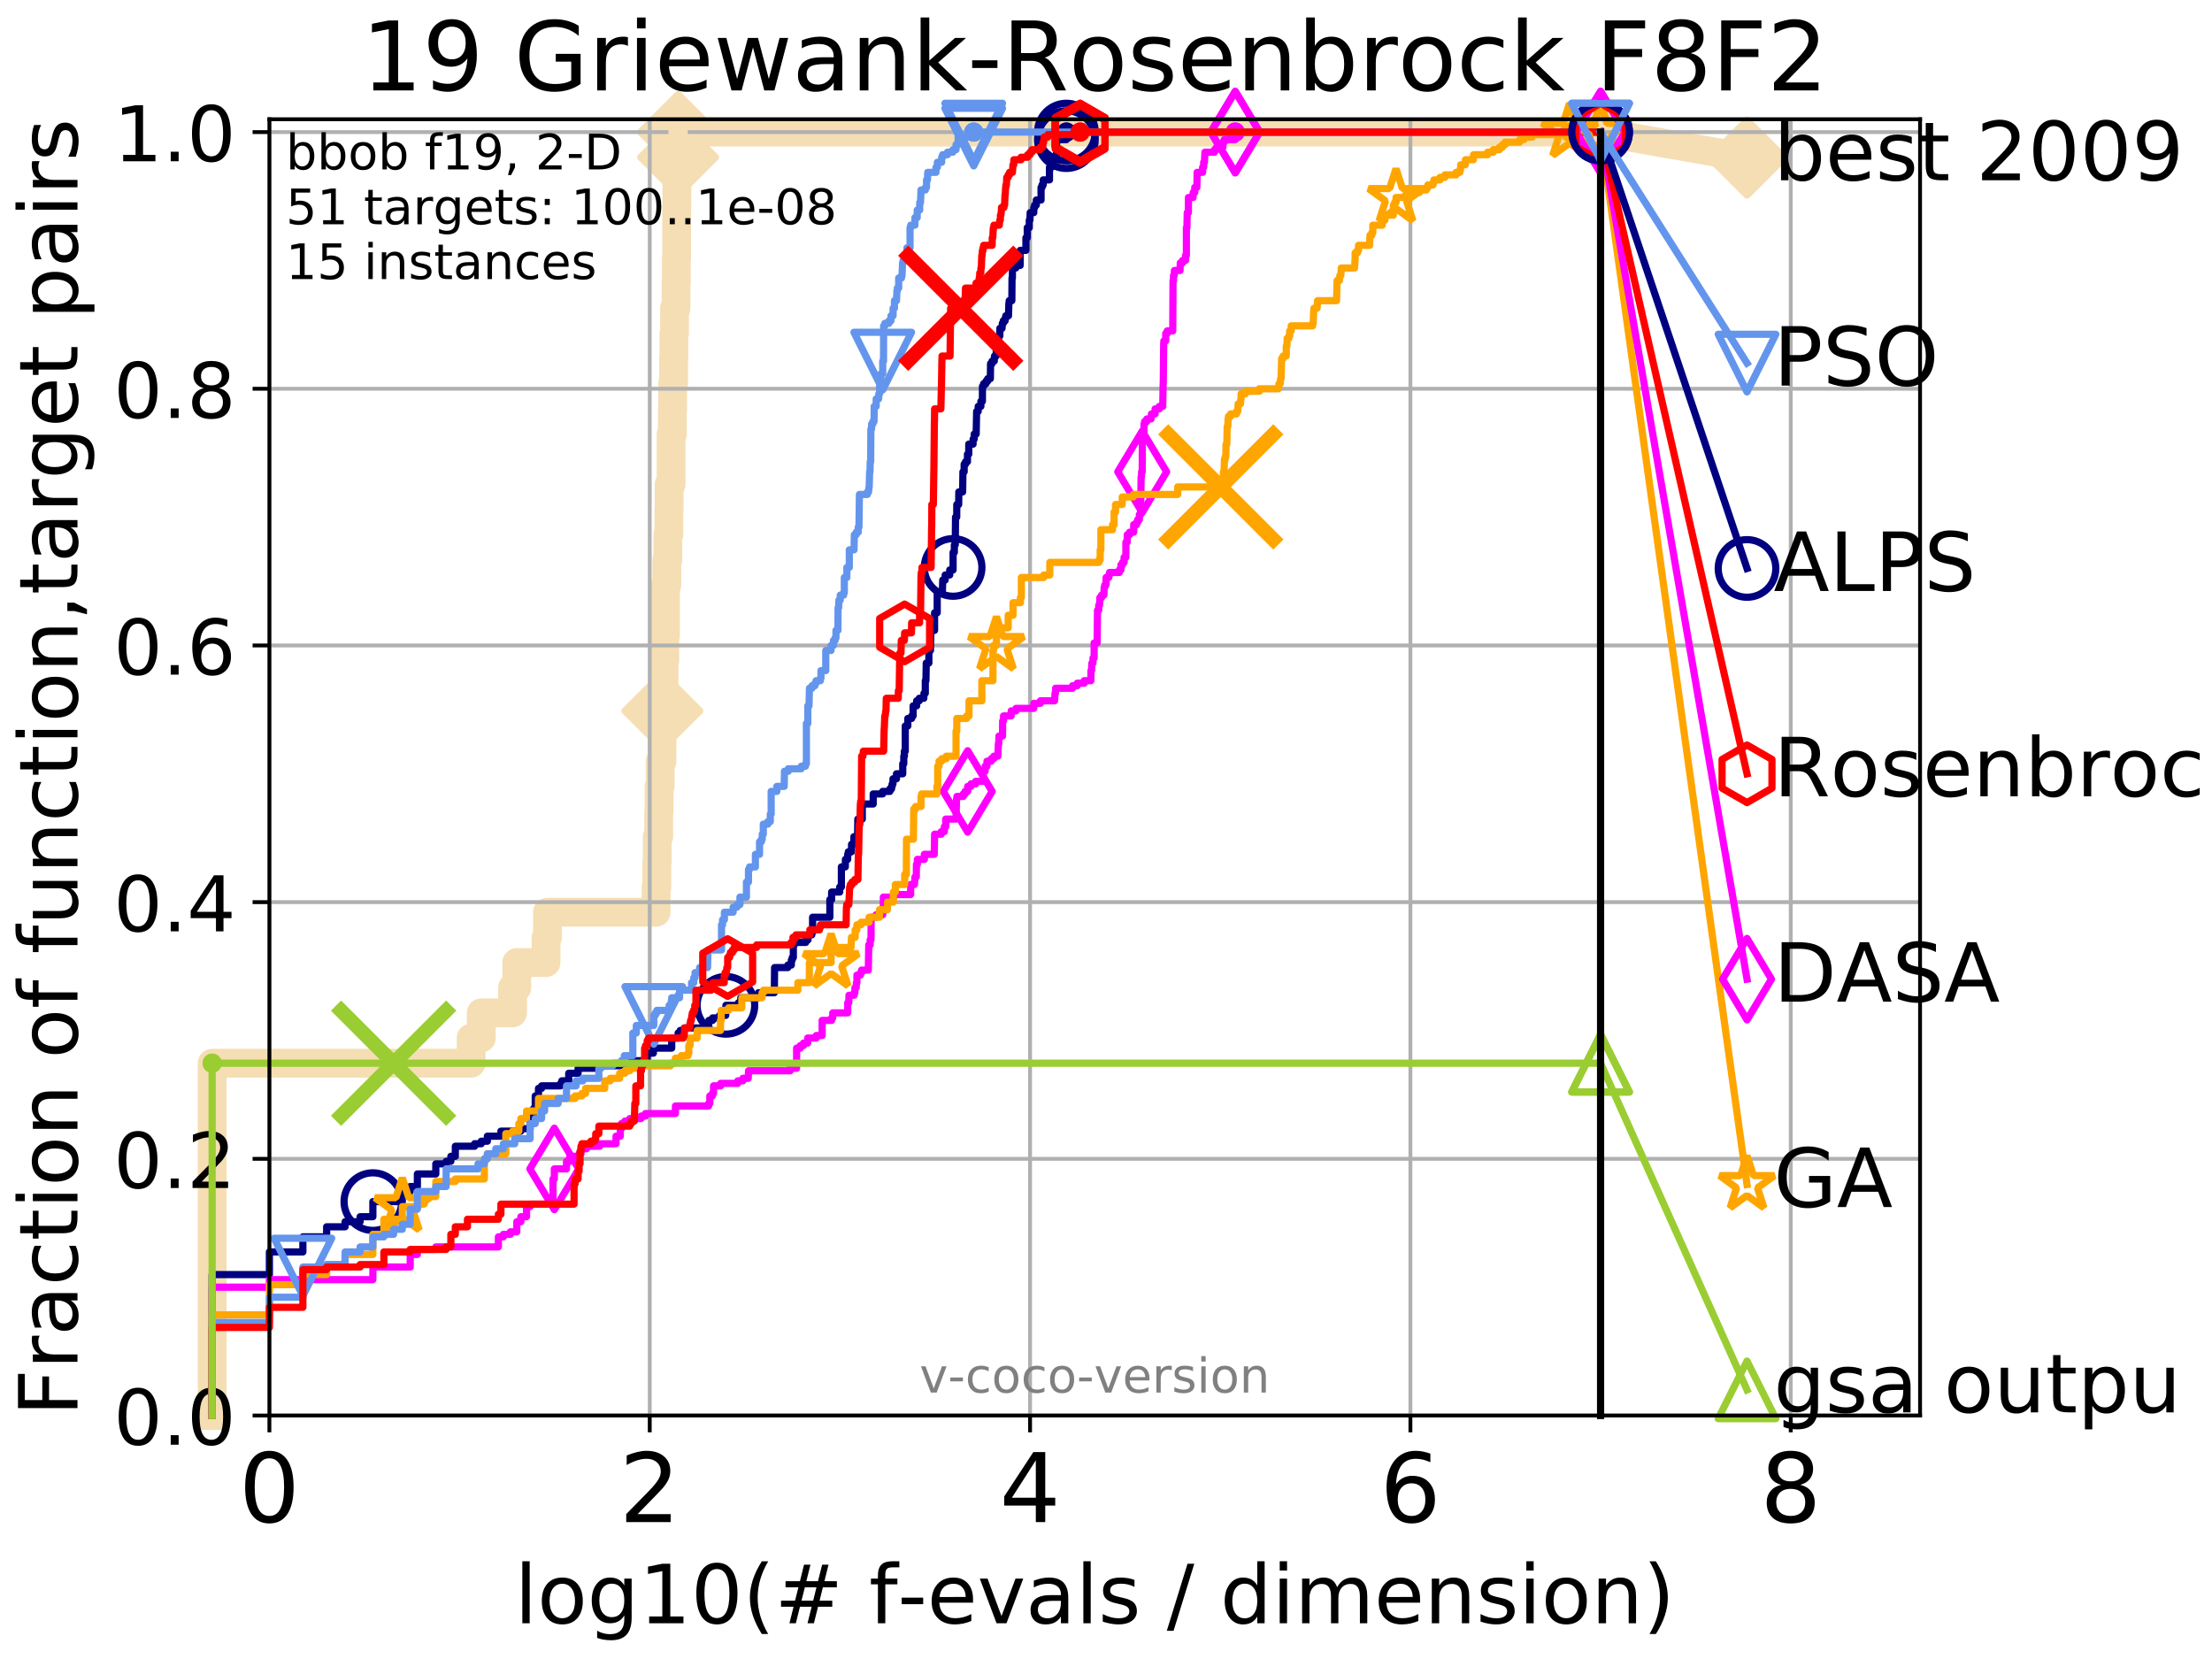 <?xml version="1.0" encoding="utf-8" standalone="no"?>
<!DOCTYPE svg PUBLIC "-//W3C//DTD SVG 1.1//EN"
  "http://www.w3.org/Graphics/SVG/1.1/DTD/svg11.dtd">
<!-- Created with matplotlib (http://matplotlib.org/) -->
<svg height="345.6pt" version="1.1" viewBox="0 0 460.8 345.6" width="460.8pt" xmlns="http://www.w3.org/2000/svg" xmlns:xlink="http://www.w3.org/1999/xlink">
 <defs>
  <style type="text/css">
*{stroke-linecap:butt;stroke-linejoin:round;}
  </style>
 </defs>
 <g id="figure_1">
  <g id="patch_1">
   <path d="M 0 345.6 
L 460.8 345.6 
L 460.8 0 
L 0 0 
z
" style="fill:#ffffff;"/>
  </g>
  <g id="axes_1">
   <g id="patch_2">
    <path d="M 56.12 294.88 
L 399.984 294.88 
L 399.984 24.84 
L 56.12 24.84 
z
" style="fill:#ffffff;"/>
   </g>
   <g id="line2d_1">
    <path d="M 44.194 294.88 
L 44.194 221.485 
L 98.14 221.485 
L 98.14 216.243 
L 100.25 216.243 
L 100.25 211 
L 106.779 211 
L 106.779 205.758 
L 107.661 205.758 
L 107.661 200.515 
L 113.755 200.515 
L 113.755 195.273 
L 114.054 195.273 
L 114.054 190.03 
L 136.675 190.03 
L 136.675 184.788 
L 136.834 184.788 
L 136.834 179.546 
L 136.913 179.546 
L 136.913 174.303 
L 137.224 174.303 
L 137.224 169.061 
L 137.301 169.061 
L 137.301 163.818 
L 137.53 163.818 
L 137.53 158.576 
L 137.905 158.576 
L 137.905 153.333 
L 137.979 153.333 
L 137.979 148.091 
L 138.126 148.091 
L 138.126 142.848 
L 138.344 142.848 
L 138.344 137.606 
L 138.488 137.606 
L 138.488 132.363 
L 138.631 132.363 
L 138.631 121.878 
L 138.913 121.878 
L 138.913 116.636 
L 139.122 116.636 
L 139.122 111.393 
L 139.328 111.393 
L 139.328 106.151 
L 139.396 106.151 
L 139.396 100.908 
L 139.799 100.908 
L 139.799 90.423 
L 140.063 90.423 
L 140.063 85.181 
L 140.128 85.181 
L 140.128 79.938 
L 140.322 79.938 
L 140.322 74.696 
L 140.387 74.696 
L 140.387 69.453 
L 140.515 69.453 
L 140.515 64.211 
L 140.83 64.211 
L 140.83 58.969 
L 140.893 58.969 
L 140.893 53.726 
L 140.955 53.726 
L 140.955 43.241 
L 141.017 43.241 
L 141.017 37.999 
L 141.202 37.999 
L 141.202 32.756 
L 141.263 32.756 
L 141.263 27.514 
L 333.43 27.514 
" style="fill:none;stroke:#f5deb3;stroke-linecap:square;stroke-width:6;"/>
   </g>
   <g id="line2d_2">
    <defs>
     <path d="M -0 7.778 
L 7.778 0 
L 0 -7.778 
L -7.778 -0 
z
" id="mcd860bcb55" style="stroke:#f5deb3;stroke-linejoin:miter;stroke-width:1.5;"/>
    </defs>
    <g>
     <use style="fill:#f5deb3;stroke:#f5deb3;stroke-linejoin:miter;stroke-width:1.5;" x="137.979" xlink:href="#mcd860bcb55" y="148.091"/>
     <use style="fill:#f5deb3;stroke:#f5deb3;stroke-linejoin:miter;stroke-width:1.5;" x="141.263" xlink:href="#mcd860bcb55" y="32.756"/>
     <use style="fill:#f5deb3;stroke:#f5deb3;stroke-linejoin:miter;stroke-width:1.5;" x="141.263" xlink:href="#mcd860bcb55" y="27.514"/>
     <use style="fill:#f5deb3;stroke:#f5deb3;stroke-linejoin:miter;stroke-width:1.5;" x="141.263" xlink:href="#mcd860bcb55" y="27.514"/>
     <use style="fill:#f5deb3;stroke:#f5deb3;stroke-linejoin:miter;stroke-width:1.5;" x="333.43" xlink:href="#mcd860bcb55" y="27.514"/>
    </g>
   </g>
   <g id="line2d_3">
    <path style="fill:none;stroke:#f5deb3;stroke-linecap:square;stroke-width:6;"/>
    <g/>
   </g>
   <g id="line2d_4">
    <path d="M 333.43 27.514 
L 363.934 32.861 
" style="fill:none;stroke:#f5deb3;stroke-linecap:square;stroke-width:6;"/>
    <g>
     <use style="fill:#f5deb3;stroke:#f5deb3;stroke-linejoin:miter;stroke-width:1.5;" x="333.43" xlink:href="#mcd860bcb55" y="27.514"/>
     <use style="fill:#f5deb3;stroke:#f5deb3;stroke-linejoin:miter;stroke-width:1.5;" x="363.934" xlink:href="#mcd860bcb55" y="32.861"/>
    </g>
   </g>
   <g id="matplotlib.axis_1">
    <g id="xtick_1">
     <g id="line2d_5">
      <path clip-path="url(#p6f0ecd4104)" d="M 56.12 294.88 
L 56.12 24.84 
" style="fill:none;stroke:#b0b0b0;stroke-linecap:square;stroke-width:0.8;"/>
     </g>
     <g id="line2d_6">
      <defs>
       <path d="M 0 0 
L 0 3.5 
" id="m51879f509d" style="stroke:#000000;stroke-width:0.8;"/>
      </defs>
      <g>
       <use style="stroke:#000000;stroke-width:0.8;" x="56.12" xlink:href="#m51879f509d" y="294.88"/>
      </g>
     </g>
     <g id="text_1">
      <!-- 0 -->
      <defs>
       <path d="M 31.781 66.406 
Q 24.172 66.406 20.328 58.906 
Q 16.5 51.422 16.5 36.375 
Q 16.5 21.391 20.328 13.891 
Q 24.172 6.391 31.781 6.391 
Q 39.453 6.391 43.281 13.891 
Q 47.125 21.391 47.125 36.375 
Q 47.125 51.422 43.281 58.906 
Q 39.453 66.406 31.781 66.406 
z
M 31.781 74.219 
Q 44.047 74.219 50.516 64.516 
Q 56.984 54.828 56.984 36.375 
Q 56.984 17.969 50.516 8.266 
Q 44.047 -1.422 31.781 -1.422 
Q 19.531 -1.422 13.062 8.266 
Q 6.594 17.969 6.594 36.375 
Q 6.594 54.828 13.062 64.516 
Q 19.531 74.219 31.781 74.219 
z
" id="DejaVuSans-30"/>
      </defs>
      <g transform="translate(49.758 317.077)scale(0.2 -0.2)">
       <use xlink:href="#DejaVuSans-30"/>
      </g>
     </g>
    </g>
    <g id="xtick_2">
     <g id="line2d_7">
      <path clip-path="url(#p6f0ecd4104)" d="M 135.351 294.88 
L 135.351 24.84 
" style="fill:none;stroke:#b0b0b0;stroke-linecap:square;stroke-width:0.8;"/>
     </g>
     <g id="line2d_8">
      <g>
       <use style="stroke:#000000;stroke-width:0.8;" x="135.351" xlink:href="#m51879f509d" y="294.88"/>
      </g>
     </g>
     <g id="text_2">
      <!-- 2 -->
      <defs>
       <path d="M 19.188 8.297 
L 53.609 8.297 
L 53.609 0 
L 7.328 0 
L 7.328 8.297 
Q 12.938 14.109 22.625 23.891 
Q 32.328 33.688 34.812 36.531 
Q 39.547 41.844 41.422 45.531 
Q 43.312 49.219 43.312 52.781 
Q 43.312 58.594 39.234 62.25 
Q 35.156 65.922 28.609 65.922 
Q 23.969 65.922 18.812 64.312 
Q 13.672 62.703 7.812 59.422 
L 7.812 69.391 
Q 13.766 71.781 18.938 73 
Q 24.125 74.219 28.422 74.219 
Q 39.75 74.219 46.484 68.547 
Q 53.219 62.891 53.219 53.422 
Q 53.219 48.922 51.531 44.891 
Q 49.859 40.875 45.406 35.406 
Q 44.188 33.984 37.641 27.219 
Q 31.109 20.453 19.188 8.297 
z
" id="DejaVuSans-32"/>
      </defs>
      <g transform="translate(128.989 317.077)scale(0.2 -0.2)">
       <use xlink:href="#DejaVuSans-32"/>
      </g>
     </g>
    </g>
    <g id="xtick_3">
     <g id="line2d_9">
      <path clip-path="url(#p6f0ecd4104)" d="M 214.583 294.88 
L 214.583 24.84 
" style="fill:none;stroke:#b0b0b0;stroke-linecap:square;stroke-width:0.8;"/>
     </g>
     <g id="line2d_10">
      <g>
       <use style="stroke:#000000;stroke-width:0.8;" x="214.583" xlink:href="#m51879f509d" y="294.88"/>
      </g>
     </g>
     <g id="text_3">
      <!-- 4 -->
      <defs>
       <path d="M 37.797 64.312 
L 12.891 25.391 
L 37.797 25.391 
z
M 35.203 72.906 
L 47.609 72.906 
L 47.609 25.391 
L 58.016 25.391 
L 58.016 17.188 
L 47.609 17.188 
L 47.609 0 
L 37.797 0 
L 37.797 17.188 
L 4.891 17.188 
L 4.891 26.703 
z
" id="DejaVuSans-34"/>
      </defs>
      <g transform="translate(208.22 317.077)scale(0.2 -0.2)">
       <use xlink:href="#DejaVuSans-34"/>
      </g>
     </g>
    </g>
    <g id="xtick_4">
     <g id="line2d_11">
      <path clip-path="url(#p6f0ecd4104)" d="M 293.814 294.88 
L 293.814 24.84 
" style="fill:none;stroke:#b0b0b0;stroke-linecap:square;stroke-width:0.8;"/>
     </g>
     <g id="line2d_12">
      <g>
       <use style="stroke:#000000;stroke-width:0.8;" x="293.814" xlink:href="#m51879f509d" y="294.88"/>
      </g>
     </g>
     <g id="text_4">
      <!-- 6 -->
      <defs>
       <path d="M 33.016 40.375 
Q 26.375 40.375 22.484 35.828 
Q 18.609 31.297 18.609 23.391 
Q 18.609 15.531 22.484 10.953 
Q 26.375 6.391 33.016 6.391 
Q 39.656 6.391 43.531 10.953 
Q 47.406 15.531 47.406 23.391 
Q 47.406 31.297 43.531 35.828 
Q 39.656 40.375 33.016 40.375 
z
M 52.594 71.297 
L 52.594 62.312 
Q 48.875 64.062 45.094 64.984 
Q 41.312 65.922 37.594 65.922 
Q 27.828 65.922 22.672 59.328 
Q 17.531 52.734 16.797 39.406 
Q 19.672 43.656 24.016 45.922 
Q 28.375 48.188 33.594 48.188 
Q 44.578 48.188 50.953 41.516 
Q 57.328 34.859 57.328 23.391 
Q 57.328 12.156 50.688 5.359 
Q 44.047 -1.422 33.016 -1.422 
Q 20.359 -1.422 13.672 8.266 
Q 6.984 17.969 6.984 36.375 
Q 6.984 53.656 15.188 63.938 
Q 23.391 74.219 37.203 74.219 
Q 40.922 74.219 44.703 73.484 
Q 48.484 72.75 52.594 71.297 
z
" id="DejaVuSans-36"/>
      </defs>
      <g transform="translate(287.452 317.077)scale(0.2 -0.2)">
       <use xlink:href="#DejaVuSans-36"/>
      </g>
     </g>
    </g>
    <g id="xtick_5">
     <g id="line2d_13">
      <path clip-path="url(#p6f0ecd4104)" d="M 373.045 294.88 
L 373.045 24.84 
" style="fill:none;stroke:#b0b0b0;stroke-linecap:square;stroke-width:0.8;"/>
     </g>
     <g id="line2d_14">
      <g>
       <use style="stroke:#000000;stroke-width:0.8;" x="373.045" xlink:href="#m51879f509d" y="294.88"/>
      </g>
     </g>
     <g id="text_5">
      <!-- 8 -->
      <defs>
       <path d="M 31.781 34.625 
Q 24.75 34.625 20.719 30.859 
Q 16.703 27.094 16.703 20.516 
Q 16.703 13.922 20.719 10.156 
Q 24.75 6.391 31.781 6.391 
Q 38.812 6.391 42.859 10.172 
Q 46.922 13.969 46.922 20.516 
Q 46.922 27.094 42.891 30.859 
Q 38.875 34.625 31.781 34.625 
z
M 21.922 38.812 
Q 15.578 40.375 12.031 44.719 
Q 8.5 49.078 8.5 55.328 
Q 8.5 64.062 14.719 69.141 
Q 20.953 74.219 31.781 74.219 
Q 42.672 74.219 48.875 69.141 
Q 55.078 64.062 55.078 55.328 
Q 55.078 49.078 51.531 44.719 
Q 48 40.375 41.703 38.812 
Q 48.828 37.156 52.797 32.312 
Q 56.781 27.484 56.781 20.516 
Q 56.781 9.906 50.312 4.234 
Q 43.844 -1.422 31.781 -1.422 
Q 19.734 -1.422 13.25 4.234 
Q 6.781 9.906 6.781 20.516 
Q 6.781 27.484 10.781 32.312 
Q 14.797 37.156 21.922 38.812 
z
M 18.312 54.391 
Q 18.312 48.734 21.844 45.562 
Q 25.391 42.391 31.781 42.391 
Q 38.141 42.391 41.719 45.562 
Q 45.312 48.734 45.312 54.391 
Q 45.312 60.062 41.719 63.234 
Q 38.141 66.406 31.781 66.406 
Q 25.391 66.406 21.844 63.234 
Q 18.312 60.062 18.312 54.391 
z
" id="DejaVuSans-38"/>
      </defs>
      <g transform="translate(366.683 317.077)scale(0.2 -0.2)">
       <use xlink:href="#DejaVuSans-38"/>
      </g>
     </g>
    </g>
    <g id="text_6">
     <!-- log10(# f-evals / dimension) -->
     <defs>
      <path d="M 9.422 75.984 
L 18.406 75.984 
L 18.406 0 
L 9.422 0 
z
" id="DejaVuSans-6c"/>
      <path d="M 30.609 48.391 
Q 23.391 48.391 19.188 42.75 
Q 14.984 37.109 14.984 27.297 
Q 14.984 17.484 19.156 11.844 
Q 23.344 6.203 30.609 6.203 
Q 37.797 6.203 41.984 11.859 
Q 46.188 17.531 46.188 27.297 
Q 46.188 37.016 41.984 42.703 
Q 37.797 48.391 30.609 48.391 
z
M 30.609 56 
Q 42.328 56 49.016 48.375 
Q 55.719 40.766 55.719 27.297 
Q 55.719 13.875 49.016 6.219 
Q 42.328 -1.422 30.609 -1.422 
Q 18.844 -1.422 12.172 6.219 
Q 5.516 13.875 5.516 27.297 
Q 5.516 40.766 12.172 48.375 
Q 18.844 56 30.609 56 
z
" id="DejaVuSans-6f"/>
      <path d="M 45.406 27.984 
Q 45.406 37.75 41.375 43.109 
Q 37.359 48.484 30.078 48.484 
Q 22.859 48.484 18.828 43.109 
Q 14.797 37.75 14.797 27.984 
Q 14.797 18.266 18.828 12.891 
Q 22.859 7.516 30.078 7.516 
Q 37.359 7.516 41.375 12.891 
Q 45.406 18.266 45.406 27.984 
z
M 54.391 6.781 
Q 54.391 -7.172 48.188 -13.984 
Q 42 -20.797 29.203 -20.797 
Q 24.469 -20.797 20.266 -20.094 
Q 16.062 -19.391 12.109 -17.922 
L 12.109 -9.188 
Q 16.062 -11.328 19.922 -12.344 
Q 23.781 -13.375 27.781 -13.375 
Q 36.625 -13.375 41.016 -8.766 
Q 45.406 -4.156 45.406 5.172 
L 45.406 9.625 
Q 42.625 4.781 38.281 2.391 
Q 33.938 0 27.875 0 
Q 17.828 0 11.672 7.656 
Q 5.516 15.328 5.516 27.984 
Q 5.516 40.672 11.672 48.328 
Q 17.828 56 27.875 56 
Q 33.938 56 38.281 53.609 
Q 42.625 51.219 45.406 46.391 
L 45.406 54.688 
L 54.391 54.688 
z
" id="DejaVuSans-67"/>
      <path d="M 12.406 8.297 
L 28.516 8.297 
L 28.516 63.922 
L 10.984 60.406 
L 10.984 69.391 
L 28.422 72.906 
L 38.281 72.906 
L 38.281 8.297 
L 54.391 8.297 
L 54.391 0 
L 12.406 0 
z
" id="DejaVuSans-31"/>
      <path d="M 31 75.875 
Q 24.469 64.656 21.281 53.656 
Q 18.109 42.672 18.109 31.391 
Q 18.109 20.125 21.312 9.062 
Q 24.516 -2 31 -13.188 
L 23.188 -13.188 
Q 15.875 -1.703 12.234 9.375 
Q 8.594 20.453 8.594 31.391 
Q 8.594 42.281 12.203 53.312 
Q 15.828 64.359 23.188 75.875 
z
" id="DejaVuSans-28"/>
      <path d="M 51.125 44 
L 36.922 44 
L 32.812 27.688 
L 47.125 27.688 
z
M 43.797 71.781 
L 38.719 51.516 
L 52.984 51.516 
L 58.109 71.781 
L 65.922 71.781 
L 60.891 51.516 
L 76.125 51.516 
L 76.125 44 
L 58.984 44 
L 54.984 27.688 
L 70.516 27.688 
L 70.516 20.219 
L 53.078 20.219 
L 48 0 
L 40.188 0 
L 45.219 20.219 
L 30.906 20.219 
L 25.875 0 
L 18.016 0 
L 23.094 20.219 
L 7.719 20.219 
L 7.719 27.688 
L 24.906 27.688 
L 29 44 
L 13.281 44 
L 13.281 51.516 
L 30.906 51.516 
L 35.891 71.781 
z
" id="DejaVuSans-23"/>
      <path id="DejaVuSans-20"/>
      <path d="M 37.109 75.984 
L 37.109 68.5 
L 28.516 68.5 
Q 23.688 68.5 21.797 66.547 
Q 19.922 64.594 19.922 59.516 
L 19.922 54.688 
L 34.719 54.688 
L 34.719 47.703 
L 19.922 47.703 
L 19.922 0 
L 10.891 0 
L 10.891 47.703 
L 2.297 47.703 
L 2.297 54.688 
L 10.891 54.688 
L 10.891 58.5 
Q 10.891 67.625 15.141 71.797 
Q 19.391 75.984 28.609 75.984 
z
" id="DejaVuSans-66"/>
      <path d="M 4.891 31.391 
L 31.203 31.391 
L 31.203 23.391 
L 4.891 23.391 
z
" id="DejaVuSans-2d"/>
      <path d="M 56.203 29.594 
L 56.203 25.203 
L 14.891 25.203 
Q 15.484 15.922 20.484 11.062 
Q 25.484 6.203 34.422 6.203 
Q 39.594 6.203 44.453 7.469 
Q 49.312 8.734 54.109 11.281 
L 54.109 2.781 
Q 49.266 0.734 44.188 -0.344 
Q 39.109 -1.422 33.891 -1.422 
Q 20.797 -1.422 13.156 6.188 
Q 5.516 13.812 5.516 26.812 
Q 5.516 40.234 12.766 48.109 
Q 20.016 56 32.328 56 
Q 43.359 56 49.781 48.891 
Q 56.203 41.797 56.203 29.594 
z
M 47.219 32.234 
Q 47.125 39.594 43.094 43.984 
Q 39.062 48.391 32.422 48.391 
Q 24.906 48.391 20.391 44.141 
Q 15.875 39.891 15.188 32.172 
z
" id="DejaVuSans-65"/>
      <path d="M 2.984 54.688 
L 12.5 54.688 
L 29.594 8.797 
L 46.688 54.688 
L 56.203 54.688 
L 35.688 0 
L 23.484 0 
z
" id="DejaVuSans-76"/>
      <path d="M 34.281 27.484 
Q 23.391 27.484 19.188 25 
Q 14.984 22.516 14.984 16.5 
Q 14.984 11.719 18.141 8.906 
Q 21.297 6.109 26.703 6.109 
Q 34.188 6.109 38.703 11.406 
Q 43.219 16.703 43.219 25.484 
L 43.219 27.484 
z
M 52.203 31.203 
L 52.203 0 
L 43.219 0 
L 43.219 8.297 
Q 40.141 3.328 35.547 0.953 
Q 30.953 -1.422 24.312 -1.422 
Q 15.922 -1.422 10.953 3.297 
Q 6 8.016 6 15.922 
Q 6 25.141 12.172 29.828 
Q 18.359 34.516 30.609 34.516 
L 43.219 34.516 
L 43.219 35.406 
Q 43.219 41.609 39.141 45 
Q 35.062 48.391 27.688 48.391 
Q 23 48.391 18.547 47.266 
Q 14.109 46.141 10.016 43.891 
L 10.016 52.203 
Q 14.938 54.109 19.578 55.047 
Q 24.219 56 28.609 56 
Q 40.484 56 46.344 49.844 
Q 52.203 43.703 52.203 31.203 
z
" id="DejaVuSans-61"/>
      <path d="M 44.281 53.078 
L 44.281 44.578 
Q 40.484 46.531 36.375 47.5 
Q 32.281 48.484 27.875 48.484 
Q 21.188 48.484 17.844 46.438 
Q 14.5 44.391 14.5 40.281 
Q 14.5 37.156 16.891 35.375 
Q 19.281 33.594 26.516 31.984 
L 29.594 31.297 
Q 39.156 29.25 43.188 25.516 
Q 47.219 21.781 47.219 15.094 
Q 47.219 7.469 41.188 3.016 
Q 35.156 -1.422 24.609 -1.422 
Q 20.219 -1.422 15.453 -0.562 
Q 10.688 0.297 5.422 2 
L 5.422 11.281 
Q 10.406 8.688 15.234 7.391 
Q 20.062 6.109 24.812 6.109 
Q 31.156 6.109 34.562 8.281 
Q 37.984 10.453 37.984 14.406 
Q 37.984 18.062 35.516 20.016 
Q 33.062 21.969 24.703 23.781 
L 21.578 24.516 
Q 13.234 26.266 9.516 29.906 
Q 5.812 33.547 5.812 39.891 
Q 5.812 47.609 11.281 51.797 
Q 16.75 56 26.812 56 
Q 31.781 56 36.172 55.266 
Q 40.578 54.547 44.281 53.078 
z
" id="DejaVuSans-73"/>
      <path d="M 25.391 72.906 
L 33.688 72.906 
L 8.297 -9.281 
L 0 -9.281 
z
" id="DejaVuSans-2f"/>
      <path d="M 45.406 46.391 
L 45.406 75.984 
L 54.391 75.984 
L 54.391 0 
L 45.406 0 
L 45.406 8.203 
Q 42.578 3.328 38.25 0.953 
Q 33.938 -1.422 27.875 -1.422 
Q 17.969 -1.422 11.734 6.484 
Q 5.516 14.406 5.516 27.297 
Q 5.516 40.188 11.734 48.094 
Q 17.969 56 27.875 56 
Q 33.938 56 38.25 53.625 
Q 42.578 51.266 45.406 46.391 
z
M 14.797 27.297 
Q 14.797 17.391 18.875 11.75 
Q 22.953 6.109 30.078 6.109 
Q 37.203 6.109 41.297 11.75 
Q 45.406 17.391 45.406 27.297 
Q 45.406 37.203 41.297 42.844 
Q 37.203 48.484 30.078 48.484 
Q 22.953 48.484 18.875 42.844 
Q 14.797 37.203 14.797 27.297 
z
" id="DejaVuSans-64"/>
      <path d="M 9.422 54.688 
L 18.406 54.688 
L 18.406 0 
L 9.422 0 
z
M 9.422 75.984 
L 18.406 75.984 
L 18.406 64.594 
L 9.422 64.594 
z
" id="DejaVuSans-69"/>
      <path d="M 52 44.188 
Q 55.375 50.25 60.062 53.125 
Q 64.75 56 71.094 56 
Q 79.641 56 84.281 50.016 
Q 88.922 44.047 88.922 33.016 
L 88.922 0 
L 79.891 0 
L 79.891 32.719 
Q 79.891 40.578 77.094 44.375 
Q 74.312 48.188 68.609 48.188 
Q 61.625 48.188 57.562 43.547 
Q 53.516 38.922 53.516 30.906 
L 53.516 0 
L 44.484 0 
L 44.484 32.719 
Q 44.484 40.625 41.703 44.406 
Q 38.922 48.188 33.109 48.188 
Q 26.219 48.188 22.156 43.531 
Q 18.109 38.875 18.109 30.906 
L 18.109 0 
L 9.078 0 
L 9.078 54.688 
L 18.109 54.688 
L 18.109 46.188 
Q 21.188 51.219 25.484 53.609 
Q 29.781 56 35.688 56 
Q 41.656 56 45.828 52.969 
Q 50 49.953 52 44.188 
z
" id="DejaVuSans-6d"/>
      <path d="M 54.891 33.016 
L 54.891 0 
L 45.906 0 
L 45.906 32.719 
Q 45.906 40.484 42.875 44.328 
Q 39.844 48.188 33.797 48.188 
Q 26.516 48.188 22.312 43.547 
Q 18.109 38.922 18.109 30.906 
L 18.109 0 
L 9.078 0 
L 9.078 54.688 
L 18.109 54.688 
L 18.109 46.188 
Q 21.344 51.125 25.703 53.562 
Q 30.078 56 35.797 56 
Q 45.219 56 50.047 50.172 
Q 54.891 44.344 54.891 33.016 
z
" id="DejaVuSans-6e"/>
      <path d="M 8.016 75.875 
L 15.828 75.875 
Q 23.141 64.359 26.781 53.312 
Q 30.422 42.281 30.422 31.391 
Q 30.422 20.453 26.781 9.375 
Q 23.141 -1.703 15.828 -13.188 
L 8.016 -13.188 
Q 14.5 -2 17.703 9.062 
Q 20.906 20.125 20.906 31.391 
Q 20.906 42.672 17.703 53.656 
Q 14.5 64.656 8.016 75.875 
z
" id="DejaVuSans-29"/>
     </defs>
     <g transform="translate(107.211 338.154)scale(0.17 -0.17)">
      <use xlink:href="#DejaVuSans-6c"/>
      <use x="27.783" xlink:href="#DejaVuSans-6f"/>
      <use x="88.965" xlink:href="#DejaVuSans-67"/>
      <use x="152.441" xlink:href="#DejaVuSans-31"/>
      <use x="216.064" xlink:href="#DejaVuSans-30"/>
      <use x="279.688" xlink:href="#DejaVuSans-28"/>
      <use x="318.701" xlink:href="#DejaVuSans-23"/>
      <use x="402.49" xlink:href="#DejaVuSans-20"/>
      <use x="434.277" xlink:href="#DejaVuSans-66"/>
      <use x="469.404" xlink:href="#DejaVuSans-2d"/>
      <use x="505.488" xlink:href="#DejaVuSans-65"/>
      <use x="567.012" xlink:href="#DejaVuSans-76"/>
      <use x="626.191" xlink:href="#DejaVuSans-61"/>
      <use x="687.471" xlink:href="#DejaVuSans-6c"/>
      <use x="715.254" xlink:href="#DejaVuSans-73"/>
      <use x="767.354" xlink:href="#DejaVuSans-20"/>
      <use x="799.141" xlink:href="#DejaVuSans-2f"/>
      <use x="832.832" xlink:href="#DejaVuSans-20"/>
      <use x="864.619" xlink:href="#DejaVuSans-64"/>
      <use x="928.096" xlink:href="#DejaVuSans-69"/>
      <use x="955.879" xlink:href="#DejaVuSans-6d"/>
      <use x="1053.291" xlink:href="#DejaVuSans-65"/>
      <use x="1114.814" xlink:href="#DejaVuSans-6e"/>
      <use x="1178.193" xlink:href="#DejaVuSans-73"/>
      <use x="1230.293" xlink:href="#DejaVuSans-69"/>
      <use x="1258.076" xlink:href="#DejaVuSans-6f"/>
      <use x="1319.258" xlink:href="#DejaVuSans-6e"/>
      <use x="1382.637" xlink:href="#DejaVuSans-29"/>
     </g>
    </g>
   </g>
   <g id="matplotlib.axis_2">
    <g id="ytick_1">
     <g id="line2d_15">
      <path clip-path="url(#p6f0ecd4104)" d="M 56.12 294.88 
L 399.984 294.88 
" style="fill:none;stroke:#b0b0b0;stroke-linecap:square;stroke-width:0.8;"/>
     </g>
     <g id="line2d_16">
      <defs>
       <path d="M 0 0 
L -3.5 0 
" id="mb534b483f1" style="stroke:#000000;stroke-width:0.8;"/>
      </defs>
      <g>
       <use style="stroke:#000000;stroke-width:0.8;" x="56.12" xlink:href="#mb534b483f1" y="294.88"/>
      </g>
     </g>
     <g id="text_7">
      <!-- 0.0 -->
      <defs>
       <path d="M 10.688 12.406 
L 21 12.406 
L 21 0 
L 10.688 0 
z
" id="DejaVuSans-2e"/>
      </defs>
      <g transform="translate(23.675 300.959)scale(0.16 -0.16)">
       <use xlink:href="#DejaVuSans-30"/>
       <use x="63.623" xlink:href="#DejaVuSans-2e"/>
       <use x="95.41" xlink:href="#DejaVuSans-30"/>
      </g>
     </g>
    </g>
    <g id="ytick_2">
     <g id="line2d_17">
      <path clip-path="url(#p6f0ecd4104)" d="M 56.12 241.407 
L 399.984 241.407 
" style="fill:none;stroke:#b0b0b0;stroke-linecap:square;stroke-width:0.8;"/>
     </g>
     <g id="line2d_18">
      <g>
       <use style="stroke:#000000;stroke-width:0.8;" x="56.12" xlink:href="#mb534b483f1" y="241.407"/>
      </g>
     </g>
     <g id="text_8">
      <!-- 0.2 -->
      <g transform="translate(23.675 247.485)scale(0.16 -0.16)">
       <use xlink:href="#DejaVuSans-30"/>
       <use x="63.623" xlink:href="#DejaVuSans-2e"/>
       <use x="95.41" xlink:href="#DejaVuSans-32"/>
      </g>
     </g>
    </g>
    <g id="ytick_3">
     <g id="line2d_19">
      <path clip-path="url(#p6f0ecd4104)" d="M 56.12 187.933 
L 399.984 187.933 
" style="fill:none;stroke:#b0b0b0;stroke-linecap:square;stroke-width:0.8;"/>
     </g>
     <g id="line2d_20">
      <g>
       <use style="stroke:#000000;stroke-width:0.8;" x="56.12" xlink:href="#mb534b483f1" y="187.933"/>
      </g>
     </g>
     <g id="text_9">
      <!-- 0.4 -->
      <g transform="translate(23.675 194.012)scale(0.16 -0.16)">
       <use xlink:href="#DejaVuSans-30"/>
       <use x="63.623" xlink:href="#DejaVuSans-2e"/>
       <use x="95.41" xlink:href="#DejaVuSans-34"/>
      </g>
     </g>
    </g>
    <g id="ytick_4">
     <g id="line2d_21">
      <path clip-path="url(#p6f0ecd4104)" d="M 56.12 134.46 
L 399.984 134.46 
" style="fill:none;stroke:#b0b0b0;stroke-linecap:square;stroke-width:0.8;"/>
     </g>
     <g id="line2d_22">
      <g>
       <use style="stroke:#000000;stroke-width:0.8;" x="56.12" xlink:href="#mb534b483f1" y="134.46"/>
      </g>
     </g>
     <g id="text_10">
      <!-- 0.6 -->
      <g transform="translate(23.675 140.539)scale(0.16 -0.16)">
       <use xlink:href="#DejaVuSans-30"/>
       <use x="63.623" xlink:href="#DejaVuSans-2e"/>
       <use x="95.41" xlink:href="#DejaVuSans-36"/>
      </g>
     </g>
    </g>
    <g id="ytick_5">
     <g id="line2d_23">
      <path clip-path="url(#p6f0ecd4104)" d="M 56.12 80.987 
L 399.984 80.987 
" style="fill:none;stroke:#b0b0b0;stroke-linecap:square;stroke-width:0.8;"/>
     </g>
     <g id="line2d_24">
      <g>
       <use style="stroke:#000000;stroke-width:0.8;" x="56.12" xlink:href="#mb534b483f1" y="80.987"/>
      </g>
     </g>
     <g id="text_11">
      <!-- 0.8 -->
      <g transform="translate(23.675 87.066)scale(0.16 -0.16)">
       <use xlink:href="#DejaVuSans-30"/>
       <use x="63.623" xlink:href="#DejaVuSans-2e"/>
       <use x="95.41" xlink:href="#DejaVuSans-38"/>
      </g>
     </g>
    </g>
    <g id="ytick_6">
     <g id="line2d_25">
      <path clip-path="url(#p6f0ecd4104)" d="M 56.12 27.514 
L 399.984 27.514 
" style="fill:none;stroke:#b0b0b0;stroke-linecap:square;stroke-width:0.8;"/>
     </g>
     <g id="line2d_26">
      <g>
       <use style="stroke:#000000;stroke-width:0.8;" x="56.12" xlink:href="#mb534b483f1" y="27.514"/>
      </g>
     </g>
     <g id="text_12">
      <!-- 1.0 -->
      <g transform="translate(23.675 33.592)scale(0.16 -0.16)">
       <use xlink:href="#DejaVuSans-31"/>
       <use x="63.623" xlink:href="#DejaVuSans-2e"/>
       <use x="95.41" xlink:href="#DejaVuSans-30"/>
      </g>
     </g>
    </g>
    <g id="text_13">
     <!-- Fraction of function,target pairs -->
     <defs>
      <path d="M 9.812 72.906 
L 51.703 72.906 
L 51.703 64.594 
L 19.672 64.594 
L 19.672 43.109 
L 48.578 43.109 
L 48.578 34.812 
L 19.672 34.812 
L 19.672 0 
L 9.812 0 
z
" id="DejaVuSans-46"/>
      <path d="M 41.109 46.297 
Q 39.594 47.172 37.812 47.578 
Q 36.031 48 33.891 48 
Q 26.266 48 22.188 43.047 
Q 18.109 38.094 18.109 28.812 
L 18.109 0 
L 9.078 0 
L 9.078 54.688 
L 18.109 54.688 
L 18.109 46.188 
Q 20.953 51.172 25.484 53.578 
Q 30.031 56 36.531 56 
Q 37.453 56 38.578 55.875 
Q 39.703 55.766 41.062 55.516 
z
" id="DejaVuSans-72"/>
      <path d="M 48.781 52.594 
L 48.781 44.188 
Q 44.969 46.297 41.141 47.344 
Q 37.312 48.391 33.406 48.391 
Q 24.656 48.391 19.812 42.844 
Q 14.984 37.312 14.984 27.297 
Q 14.984 17.281 19.812 11.734 
Q 24.656 6.203 33.406 6.203 
Q 37.312 6.203 41.141 7.25 
Q 44.969 8.297 48.781 10.406 
L 48.781 2.094 
Q 45.016 0.344 40.984 -0.531 
Q 36.969 -1.422 32.422 -1.422 
Q 20.062 -1.422 12.781 6.344 
Q 5.516 14.109 5.516 27.297 
Q 5.516 40.672 12.859 48.328 
Q 20.219 56 33.016 56 
Q 37.156 56 41.109 55.141 
Q 45.062 54.297 48.781 52.594 
z
" id="DejaVuSans-63"/>
      <path d="M 18.312 70.219 
L 18.312 54.688 
L 36.812 54.688 
L 36.812 47.703 
L 18.312 47.703 
L 18.312 18.016 
Q 18.312 11.328 20.141 9.422 
Q 21.969 7.516 27.594 7.516 
L 36.812 7.516 
L 36.812 0 
L 27.594 0 
Q 17.188 0 13.234 3.875 
Q 9.281 7.766 9.281 18.016 
L 9.281 47.703 
L 2.688 47.703 
L 2.688 54.688 
L 9.281 54.688 
L 9.281 70.219 
z
" id="DejaVuSans-74"/>
      <path d="M 8.5 21.578 
L 8.5 54.688 
L 17.484 54.688 
L 17.484 21.922 
Q 17.484 14.156 20.5 10.266 
Q 23.531 6.391 29.594 6.391 
Q 36.859 6.391 41.078 11.031 
Q 45.312 15.672 45.312 23.688 
L 45.312 54.688 
L 54.297 54.688 
L 54.297 0 
L 45.312 0 
L 45.312 8.406 
Q 42.047 3.422 37.719 1 
Q 33.406 -1.422 27.688 -1.422 
Q 18.266 -1.422 13.375 4.438 
Q 8.5 10.297 8.5 21.578 
z
M 31.109 56 
z
" id="DejaVuSans-75"/>
      <path d="M 11.719 12.406 
L 22.016 12.406 
L 22.016 4 
L 14.016 -11.625 
L 7.719 -11.625 
L 11.719 4 
z
" id="DejaVuSans-2c"/>
      <path d="M 18.109 8.203 
L 18.109 -20.797 
L 9.078 -20.797 
L 9.078 54.688 
L 18.109 54.688 
L 18.109 46.391 
Q 20.953 51.266 25.266 53.625 
Q 29.594 56 35.594 56 
Q 45.562 56 51.781 48.094 
Q 58.016 40.188 58.016 27.297 
Q 58.016 14.406 51.781 6.484 
Q 45.562 -1.422 35.594 -1.422 
Q 29.594 -1.422 25.266 0.953 
Q 20.953 3.328 18.109 8.203 
z
M 48.688 27.297 
Q 48.688 37.203 44.609 42.844 
Q 40.531 48.484 33.406 48.484 
Q 26.266 48.484 22.188 42.844 
Q 18.109 37.203 18.109 27.297 
Q 18.109 17.391 22.188 11.75 
Q 26.266 6.109 33.406 6.109 
Q 40.531 6.109 44.609 11.75 
Q 48.688 17.391 48.688 27.297 
z
" id="DejaVuSans-70"/>
     </defs>
     <g transform="translate(16.14 294.999)rotate(-90)scale(0.17 -0.17)">
      <use xlink:href="#DejaVuSans-46"/>
      <use x="57.41" xlink:href="#DejaVuSans-72"/>
      <use x="98.523" xlink:href="#DejaVuSans-61"/>
      <use x="159.803" xlink:href="#DejaVuSans-63"/>
      <use x="214.783" xlink:href="#DejaVuSans-74"/>
      <use x="253.992" xlink:href="#DejaVuSans-69"/>
      <use x="281.775" xlink:href="#DejaVuSans-6f"/>
      <use x="342.957" xlink:href="#DejaVuSans-6e"/>
      <use x="406.336" xlink:href="#DejaVuSans-20"/>
      <use x="438.123" xlink:href="#DejaVuSans-6f"/>
      <use x="499.305" xlink:href="#DejaVuSans-66"/>
      <use x="534.51" xlink:href="#DejaVuSans-20"/>
      <use x="566.297" xlink:href="#DejaVuSans-66"/>
      <use x="601.502" xlink:href="#DejaVuSans-75"/>
      <use x="664.881" xlink:href="#DejaVuSans-6e"/>
      <use x="728.26" xlink:href="#DejaVuSans-63"/>
      <use x="783.24" xlink:href="#DejaVuSans-74"/>
      <use x="822.449" xlink:href="#DejaVuSans-69"/>
      <use x="850.232" xlink:href="#DejaVuSans-6f"/>
      <use x="911.414" xlink:href="#DejaVuSans-6e"/>
      <use x="974.793" xlink:href="#DejaVuSans-2c"/>
      <use x="1006.58" xlink:href="#DejaVuSans-74"/>
      <use x="1045.789" xlink:href="#DejaVuSans-61"/>
      <use x="1107.068" xlink:href="#DejaVuSans-72"/>
      <use x="1148.166" xlink:href="#DejaVuSans-67"/>
      <use x="1211.643" xlink:href="#DejaVuSans-65"/>
      <use x="1273.166" xlink:href="#DejaVuSans-74"/>
      <use x="1312.375" xlink:href="#DejaVuSans-20"/>
      <use x="1344.162" xlink:href="#DejaVuSans-70"/>
      <use x="1407.639" xlink:href="#DejaVuSans-61"/>
      <use x="1468.918" xlink:href="#DejaVuSans-69"/>
      <use x="1496.701" xlink:href="#DejaVuSans-72"/>
      <use x="1537.814" xlink:href="#DejaVuSans-73"/>
     </g>
    </g>
   </g>
   <g id="line2d_27">
    <defs>
     <path d="M 0 1.5 
C 0.398 1.5 0.779 1.342 1.061 1.061 
C 1.342 0.779 1.5 0.398 1.5 0 
C 1.5 -0.398 1.342 -0.779 1.061 -1.061 
C 0.779 -1.342 0.398 -1.5 0 -1.5 
C -0.398 -1.5 -0.779 -1.342 -1.061 -1.061 
C -1.342 -0.779 -1.5 -0.398 -1.5 0 
C -1.5 0.398 -1.342 0.779 -1.061 1.061 
C -0.779 1.342 -0.398 1.5 0 1.5 
z
" id="m6bcc030dd2" style="stroke:#f5deb3;"/>
    </defs>
    <g>
     <use style="fill:#f5deb3;stroke:#f5deb3;" x="141.263" xlink:href="#m6bcc030dd2" y="27.514"/>
     <use style="fill:#f5deb3;stroke:#f5deb3;" x="141.263" xlink:href="#m6bcc030dd2" y="27.514"/>
    </g>
   </g>
   <g id="line2d_28">
    <defs>
     <path d="M 0 1.5 
C 0.398 1.5 0.779 1.342 1.061 1.061 
C 1.342 0.779 1.5 0.398 1.5 0 
C 1.5 -0.398 1.342 -0.779 1.061 -1.061 
C 0.779 -1.342 0.398 -1.5 0 -1.5 
C -0.398 -1.5 -0.779 -1.342 -1.061 -1.061 
C -1.342 -0.779 -1.5 -0.398 -1.5 0 
C -1.5 0.398 -1.342 0.779 -1.061 1.061 
C -0.779 1.342 -0.398 1.5 0 1.5 
z
" id="m5ff0731174" style="stroke:#000080;"/>
    </defs>
    <g>
     <use style="fill:#000080;stroke:#000080;" x="222.153" xlink:href="#m5ff0731174" y="27.514"/>
     <use style="fill:#000080;stroke:#000080;" x="222.153" xlink:href="#m5ff0731174" y="27.514"/>
    </g>
   </g>
   <g id="line2d_29">
    <path d="M 44.194 294.88 
L 44.194 265.522 
L 56.12 265.522 
L 56.12 260.804 
L 63.096 260.804 
L 63.096 257.658 
L 68.046 257.658 
L 68.046 255.561 
L 71.885 255.561 
L 71.885 254.513 
L 75.021 254.513 
L 75.021 253.464 
L 77.674 253.464 
L 77.674 250.319 
L 83.81 250.319 
L 83.81 248.222 
L 85.45 248.222 
L 85.45 247.173 
L 86.947 247.173 
L 86.947 244.552 
L 90.786 244.552 
L 90.786 242.455 
L 92.94 242.455 
L 92.94 241.931 
L 93.923 241.931 
L 93.923 240.882 
L 94.853 240.882 
L 94.853 238.785 
L 98.872 238.785 
L 98.872 238.261 
L 100.25 238.261 
L 100.25 237.737 
L 101.525 237.737 
L 101.525 236.689 
L 104.351 236.689 
L 104.351 235.64 
L 108.501 235.64 
L 108.501 235.116 
L 110.436 235.116 
L 110.436 232.495 
L 111.153 232.495 
L 111.153 230.922 
L 111.5 230.922 
L 111.5 228.301 
L 112.175 228.301 
L 112.175 226.728 
L 112.824 226.728 
L 112.824 226.204 
L 116.791 226.204 
L 116.791 225.679 
L 117.042 225.679 
L 117.042 225.155 
L 118.476 225.155 
L 118.476 223.582 
L 120.426 223.582 
L 120.426 222.534 
L 124.101 222.534 
L 124.101 222.01 
L 129.215 222.01 
L 129.215 221.485 
L 131.619 221.485 
L 131.619 220.961 
L 134.827 220.961 
L 134.827 219.388 
L 136.109 219.388 
L 136.109 218.34 
L 139.931 218.34 
L 139.931 216.243 
L 141.263 216.243 
L 141.263 215.194 
L 141.685 215.194 
L 141.685 214.67 
L 142.555 214.67 
L 142.555 214.146 
L 147.618 214.146 
L 147.66 212.573 
L 148.441 212.573 
L 148.441 212.049 
L 149.904 212.049 
L 149.904 211.525 
L 151.185 211.525 
L 151.219 209.428 
L 153.817 209.428 
L 153.817 208.903 
L 154.31 208.903 
L 154.31 207.855 
L 158 207.855 
L 158 206.806 
L 161.305 206.806 
L 161.362 201.564 
L 164.125 201.564 
L 164.125 201.04 
L 164.852 201.04 
L 164.852 199.991 
L 165.037 199.991 
L 165.037 199.467 
L 165.266 199.467 
L 165.266 196.846 
L 165.461 196.846 
L 165.461 196.321 
L 167.857 196.321 
L 167.857 195.797 
L 168.319 195.797 
L 168.319 194.749 
L 169.111 194.749 
L 169.111 194.224 
L 169.279 194.224 
L 169.279 191.079 
L 172.875 191.079 
L 172.875 187.409 
L 173.24 187.409 
L 173.24 185.836 
L 174.924 185.836 
L 174.924 184.788 
L 175.274 184.788 
L 175.274 180.594 
L 176.091 180.594 
L 176.123 179.021 
L 176.591 179.021 
L 176.591 177.973 
L 176.716 177.973 
L 176.716 177.449 
L 177.372 177.449 
L 177.401 175.876 
L 177.88 175.876 
L 177.88 174.303 
L 178.647 174.303 
L 178.703 170.633 
L 179.632 170.633 
L 179.632 167.488 
L 181.903 167.488 
L 181.903 165.391 
L 183.867 165.391 
L 183.867 164.867 
L 185.374 164.867 
L 185.374 164.342 
L 185.722 164.342 
L 185.722 163.818 
L 185.855 163.818 
L 185.855 163.294 
L 186.024 163.294 
L 186.024 162.245 
L 186.75 162.245 
L 186.75 161.197 
L 188.057 161.197 
L 188.057 159.1 
L 188.272 159.1 
L 188.272 157.527 
L 188.399 157.527 
L 188.399 156.479 
L 188.583 156.479 
L 188.583 151.236 
L 189.117 151.236 
L 189.117 149.663 
L 189.918 149.663 
L 189.918 149.139 
L 190.218 149.139 
L 190.218 147.042 
L 190.957 147.042 
L 190.957 145.994 
L 191.492 145.994 
L 191.492 145.469 
L 192.446 145.469 
L 192.481 144.421 
L 192.758 144.421 
L 192.758 141.8 
L 192.889 141.8 
L 192.953 138.13 
L 193.5 138.13 
L 193.5 135.509 
L 193.828 135.509 
L 193.923 131.315 
L 194.689 131.315 
L 194.689 127.645 
L 195.238 127.645 
L 195.238 123.451 
L 196.308 123.451 
L 196.392 120.83 
L 196.9 120.83 
L 196.9 119.781 
L 197.842 119.781 
L 197.842 118.733 
L 198.545 118.733 
L 198.551 115.063 
L 198.807 115.063 
L 198.807 113.49 
L 199 113.49 
L 199.053 107.724 
L 199.301 107.724 
L 199.318 105.102 
L 199.711 105.102 
L 199.737 102.481 
L 200.534 102.481 
L 200.596 98.287 
L 200.852 98.287 
L 200.852 96.714 
L 201.127 96.714 
L 201.127 96.19 
L 201.539 96.19 
L 201.539 94.617 
L 201.809 94.617 
L 201.809 92.52 
L 202.71 92.52 
L 202.71 91.472 
L 202.944 91.472 
L 202.944 90.423 
L 203.35 90.423 
L 203.451 85.705 
L 203.775 85.705 
L 203.775 84.657 
L 204.334 84.657 
L 204.334 83.608 
L 204.651 83.608 
L 204.665 80.463 
L 204.902 80.463 
L 204.902 79.938 
L 205.395 79.938 
L 205.395 79.414 
L 205.754 79.414 
L 205.754 78.89 
L 206.31 78.89 
L 206.351 75.744 
L 206.669 75.744 
L 206.669 75.22 
L 207.123 75.22 
L 207.178 74.172 
L 207.526 74.172 
L 207.539 72.599 
L 207.832 72.599 
L 207.897 71.026 
L 208.009 71.026 
L 208.009 69.978 
L 208.288 69.978 
L 208.288 68.405 
L 208.743 68.405 
L 208.805 67.356 
L 209.002 67.356 
L 209.002 66.832 
L 209.386 66.832 
L 209.386 66.308 
L 209.523 66.308 
L 209.523 65.784 
L 210.089 65.784 
L 210.168 63.163 
L 210.233 63.163 
L 210.233 62.638 
L 210.785 62.638 
L 210.822 57.92 
L 210.898 57.92 
L 210.909 55.823 
L 211.621 55.823 
L 211.621 55.299 
L 212.518 55.299 
L 212.537 52.153 
L 213.718 52.153 
L 213.718 49.532 
L 213.999 49.532 
L 213.999 47.435 
L 214.418 47.435 
L 214.418 45.862 
L 214.553 45.862 
L 214.604 44.29 
L 215.36 44.29 
L 215.36 43.241 
L 215.534 43.241 
L 215.534 42.717 
L 215.887 42.717 
L 215.887 41.668 
L 216.87 41.668 
L 216.87 39.047 
L 217.078 39.047 
L 217.078 38.523 
L 217.319 38.523 
L 217.319 37.474 
L 218.623 37.474 
L 218.623 34.853 
L 219.079 34.853 
L 219.079 33.805 
L 219.43 33.805 
L 219.43 33.28 
L 220.108 33.28 
L 220.108 29.086 
L 222.153 29.086 
L 222.153 27.514 
L 333.43 27.514 
L 333.43 27.514 
" style="fill:none;stroke:#000080;stroke-linecap:square;stroke-width:1.5;"/>
   </g>
   <g id="line2d_30">
    <defs>
     <path d="M 0 6 
C 1.591 6 3.117 5.368 4.243 4.243 
C 5.368 3.117 6 1.591 6 0 
C 6 -1.591 5.368 -3.117 4.243 -4.243 
C 3.117 -5.368 1.591 -6 0 -6 
C -1.591 -6 -3.117 -5.368 -4.243 -4.243 
C -5.368 -3.117 -6 -1.591 -6 0 
C -6 1.591 -5.368 3.117 -4.243 4.243 
C -3.117 5.368 -1.591 6 0 6 
z
" id="m5f7ab73001" style="stroke:#000080;stroke-width:1.5;"/>
    </defs>
    <g>
     <use style="fill-opacity:0;stroke:#000080;stroke-width:1.5;" x="77.674" xlink:href="#m5f7ab73001" y="250.319"/>
     <use style="fill-opacity:0;stroke:#000080;stroke-width:1.5;" x="151.219" xlink:href="#m5f7ab73001" y="209.428"/>
     <use style="fill-opacity:0;stroke:#000080;stroke-width:1.5;" x="198.551" xlink:href="#m5f7ab73001" y="118.209"/>
     <use style="fill-opacity:0;stroke:#000080;stroke-width:1.5;" x="222.153" xlink:href="#m5f7ab73001" y="29.086"/>
     <use style="fill-opacity:0;stroke:#000080;stroke-width:1.5;" x="222.153" xlink:href="#m5f7ab73001" y="27.514"/>
     <use style="fill-opacity:0;stroke:#000080;stroke-width:1.5;" x="333.43" xlink:href="#m5f7ab73001" y="27.514"/>
    </g>
   </g>
   <g id="line2d_31">
    <path style="fill:none;stroke:#000080;stroke-linecap:square;stroke-width:1.5;"/>
    <g/>
   </g>
   <g id="line2d_32">
    <defs>
     <path d="M 0 1.5 
C 0.398 1.5 0.779 1.342 1.061 1.061 
C 1.342 0.779 1.5 0.398 1.5 0 
C 1.5 -0.398 1.342 -0.779 1.061 -1.061 
C 0.779 -1.342 0.398 -1.5 0 -1.5 
C -0.398 -1.5 -0.779 -1.342 -1.061 -1.061 
C -1.342 -0.779 -1.5 -0.398 -1.5 0 
C -1.5 0.398 -1.342 0.779 -1.061 1.061 
C -0.779 1.342 -0.398 1.5 0 1.5 
z
" id="mabf311c181" style="stroke:#ff00ff;"/>
    </defs>
    <g>
     <use style="fill:#ff00ff;stroke:#ff00ff;" x="257.325" xlink:href="#mabf311c181" y="27.514"/>
     <use style="fill:#ff00ff;stroke:#ff00ff;" x="257.325" xlink:href="#mabf311c181" y="27.514"/>
    </g>
   </g>
   <g id="line2d_33">
    <path d="M 44.194 294.88 
L 44.194 268.143 
L 56.12 268.143 
L 56.12 266.571 
L 77.674 266.571 
L 77.674 263.949 
L 85.45 263.949 
L 85.45 261.328 
L 86.947 261.328 
L 86.947 260.28 
L 90.786 260.28 
L 90.786 259.755 
L 103.822 259.755 
L 103.822 257.658 
L 104.865 257.658 
L 104.865 257.134 
L 106.32 257.134 
L 106.32 256.61 
L 107.661 256.61 
L 107.661 254.513 
L 108.501 254.513 
L 108.501 253.464 
L 109.688 253.464 
L 109.688 251.367 
L 110.436 251.367 
L 110.436 250.843 
L 115.201 250.843 
L 115.201 245.601 
L 115.477 245.601 
L 115.477 243.504 
L 118.011 243.504 
L 118.011 241.931 
L 118.704 241.931 
L 118.704 240.882 
L 120.63 240.882 
L 120.63 240.358 
L 121.03 240.358 
L 121.03 239.31 
L 122.177 239.31 
L 122.177 238.785 
L 124.909 238.785 
L 124.909 238.261 
L 128.332 238.261 
L 128.332 236.689 
L 129.215 236.689 
L 129.215 235.116 
L 129.459 235.116 
L 129.459 234.067 
L 130.171 234.067 
L 130.171 233.543 
L 131.187 233.543 
L 131.187 233.019 
L 133.539 233.019 
L 133.539 232.495 
L 134.469 232.495 
L 134.469 231.97 
L 140.705 231.97 
L 140.705 230.398 
L 147.618 230.398 
L 147.618 229.873 
L 147.869 229.873 
L 147.869 228.301 
L 148.401 228.301 
L 148.401 227.776 
L 148.641 227.776 
L 148.641 226.204 
L 150.124 226.204 
L 150.124 225.679 
L 153.699 225.679 
L 153.699 225.155 
L 154.761 225.155 
L 154.761 224.631 
L 155.867 224.631 
L 155.945 223.058 
L 164.619 223.058 
L 164.619 222.534 
L 165.947 222.534 
L 165.947 218.34 
L 166.715 218.34 
L 166.715 217.816 
L 167.383 217.816 
L 167.383 217.291 
L 168.256 217.291 
L 168.256 216.243 
L 170.04 216.243 
L 170.04 215.719 
L 171.267 215.719 
L 171.267 212.573 
L 173.231 212.573 
L 173.231 212.049 
L 173.476 212.049 
L 173.476 211 
L 176.591 211 
L 176.599 208.903 
L 176.817 208.903 
L 176.855 207.331 
L 177.931 207.331 
L 177.931 206.806 
L 178.097 206.806 
L 178.097 205.758 
L 178.367 205.758 
L 178.409 204.709 
L 178.515 204.709 
L 178.515 203.137 
L 179.241 203.137 
L 179.241 202.612 
L 179.474 202.612 
L 179.474 202.088 
L 180.885 202.088 
L 180.976 196.846 
L 181.265 196.846 
L 181.265 195.797 
L 181.448 195.797 
L 181.478 191.079 
L 182.496 191.079 
L 182.496 190.555 
L 183.893 190.555 
L 183.995 188.982 
L 184.015 188.982 
L 184.015 186.885 
L 186.208 186.885 
L 186.208 186.361 
L 189.707 186.361 
L 189.707 184.264 
L 190.503 184.264 
L 190.604 182.691 
L 190.879 182.691 
L 190.916 180.07 
L 191.103 180.07 
L 191.103 179.021 
L 192.558 179.021 
L 192.558 177.973 
L 194.623 177.973 
L 194.694 173.779 
L 196.075 173.779 
L 196.075 173.255 
L 196.728 173.255 
L 196.731 172.206 
L 197.01 172.206 
L 197.01 170.633 
L 199.167 170.633 
L 199.26 166.439 
L 199.339 166.439 
L 199.339 165.915 
L 200.658 165.915 
L 200.658 165.391 
L 201.044 165.391 
L 201.044 164.867 
L 201.589 164.867 
L 201.589 163.818 
L 202.281 163.818 
L 202.281 163.294 
L 203.249 163.294 
L 203.249 162.77 
L 204.787 162.77 
L 204.856 160.673 
L 205.221 160.673 
L 205.221 159.624 
L 205.602 159.624 
L 205.602 158.576 
L 206.488 158.576 
L 206.488 158.051 
L 207.026 158.051 
L 207.026 157.527 
L 207.871 157.527 
L 207.98 154.906 
L 208.062 154.906 
L 208.091 153.333 
L 208.845 153.333 
L 208.866 150.188 
L 209.055 150.188 
L 209.055 149.139 
L 210.645 149.139 
L 210.645 148.091 
L 211.652 148.091 
L 211.652 147.566 
L 215.365 147.566 
L 215.365 146.518 
L 216.741 146.518 
L 216.741 145.994 
L 219.691 145.994 
L 219.775 144.421 
L 219.877 144.421 
L 219.903 143.372 
L 223.428 143.372 
L 223.428 142.848 
L 224.406 142.848 
L 224.406 142.324 
L 225.855 142.324 
L 225.855 141.8 
L 227.252 141.8 
L 227.272 139.703 
L 227.382 139.703 
L 227.465 138.13 
L 227.688 138.13 
L 227.688 137.081 
L 227.929 137.081 
L 227.93 133.936 
L 228.554 133.936 
L 228.626 127.121 
L 228.885 127.121 
L 228.885 126.072 
L 229.055 126.072 
L 229.126 124.499 
L 229.476 124.499 
L 229.476 123.975 
L 229.954 123.975 
L 230.018 122.403 
L 230.131 122.403 
L 230.131 121.878 
L 230.382 121.878 
L 230.424 120.306 
L 230.977 120.306 
L 230.977 119.781 
L 231.142 119.781 
L 231.142 119.257 
L 233.175 119.257 
L 233.175 118.733 
L 233.5 118.733 
L 233.5 117.684 
L 233.835 117.684 
L 233.835 117.16 
L 234.171 117.16 
L 234.171 116.112 
L 234.532 116.112 
L 234.541 112.966 
L 234.81 112.966 
L 234.823 111.393 
L 235.304 111.393 
L 235.304 110.869 
L 236.168 110.869 
L 236.168 109.296 
L 236.773 109.296 
L 236.773 108.772 
L 237.004 108.772 
L 237.004 108.248 
L 237.348 108.248 
L 237.348 107.199 
L 237.609 107.199 
L 237.713 99.336 
L 237.792 99.336 
L 237.817 98.287 
L 237.942 98.287 
L 237.98 90.948 
L 238.063 90.948 
L 238.063 90.423 
L 238.31 90.423 
L 238.31 88.326 
L 238.451 88.326 
L 238.451 87.802 
L 238.899 87.802 
L 238.899 87.278 
L 239.788 87.278 
L 239.858 86.229 
L 240.624 86.229 
L 240.624 85.181 
L 241.499 85.181 
L 241.499 84.657 
L 242.217 84.657 
L 242.305 79.938 
L 242.329 79.938 
L 242.416 71.55 
L 242.447 71.55 
L 242.447 71.026 
L 242.838 71.026 
L 242.845 69.453 
L 243.157 69.453 
L 243.157 68.929 
L 244.305 68.929 
L 244.364 58.444 
L 244.458 58.444 
L 244.458 57.396 
L 244.613 57.396 
L 244.652 56.347 
L 245.815 56.347 
L 245.874 54.775 
L 246.341 54.775 
L 246.341 54.25 
L 246.972 54.25 
L 246.972 53.202 
L 247.146 53.202 
L 247.149 47.435 
L 247.257 47.435 
L 247.324 44.29 
L 247.563 44.29 
L 247.574 41.144 
L 248.539 41.144 
L 248.559 40.096 
L 248.89 40.096 
L 248.89 39.047 
L 249.329 39.047 
L 249.385 35.902 
L 250.522 35.902 
L 250.522 34.853 
L 250.745 34.853 
L 250.745 33.805 
L 250.909 33.805 
L 251.005 31.708 
L 252.981 31.708 
L 252.981 31.183 
L 253.419 31.183 
L 253.419 30.659 
L 254.765 30.659 
L 254.765 29.611 
L 255.03 29.611 
L 255.03 29.086 
L 257.325 29.086 
L 257.325 27.514 
L 333.43 27.514 
L 333.43 27.514 
" style="fill:none;stroke:#ff00ff;stroke-linecap:square;stroke-width:1.5;"/>
   </g>
   <g id="line2d_34">
    <defs>
     <path d="M -0 8.485 
L 5.091 0 
L 0 -8.485 
L -5.091 -0 
z
" id="m009a1739e6" style="stroke:#ff00ff;stroke-linejoin:miter;stroke-width:1.5;"/>
    </defs>
    <g>
     <use style="fill-opacity:0;stroke:#ff00ff;stroke-linejoin:miter;stroke-width:1.5;" x="115.477" xlink:href="#m009a1739e6" y="243.504"/>
     <use style="fill-opacity:0;stroke:#ff00ff;stroke-linejoin:miter;stroke-width:1.5;" x="201.589" xlink:href="#m009a1739e6" y="164.867"/>
     <use style="fill-opacity:0;stroke:#ff00ff;stroke-linejoin:miter;stroke-width:1.5;" x="237.942" xlink:href="#m009a1739e6" y="98.287"/>
     <use style="fill-opacity:0;stroke:#ff00ff;stroke-linejoin:miter;stroke-width:1.5;" x="257.325" xlink:href="#m009a1739e6" y="27.514"/>
     <use style="fill-opacity:0;stroke:#ff00ff;stroke-linejoin:miter;stroke-width:1.5;" x="257.325" xlink:href="#m009a1739e6" y="27.514"/>
     <use style="fill-opacity:0;stroke:#ff00ff;stroke-linejoin:miter;stroke-width:1.5;" x="333.43" xlink:href="#m009a1739e6" y="27.514"/>
    </g>
   </g>
   <g id="line2d_35">
    <path style="fill:none;stroke:#ff00ff;stroke-linecap:square;stroke-width:1.5;"/>
    <g/>
   </g>
   <g id="line2d_36">
    <defs>
     <path d="M 0 1.5 
C 0.398 1.5 0.779 1.342 1.061 1.061 
C 1.342 0.779 1.5 0.398 1.5 0 
C 1.5 -0.398 1.342 -0.779 1.061 -1.061 
C 0.779 -1.342 0.398 -1.5 0 -1.5 
C -0.398 -1.5 -0.779 -1.342 -1.061 -1.061 
C -1.342 -0.779 -1.5 -0.398 -1.5 0 
C -1.5 0.398 -1.342 0.779 -1.061 1.061 
C -0.779 1.342 -0.398 1.5 0 1.5 
z
" id="m35cd6ef1df" style="stroke:#ffa500;"/>
    </defs>
    <g>
     <use style="fill:#ffa500;stroke:#ffa500;" x="326.977" xlink:href="#m35cd6ef1df" y="27.514"/>
     <use style="fill:#ffa500;stroke:#ffa500;" x="326.977" xlink:href="#m35cd6ef1df" y="27.514"/>
    </g>
   </g>
   <g id="line2d_37">
    <path d="M 44.194 294.88 
L 44.194 273.91 
L 56.12 273.91 
L 56.12 267.619 
L 63.096 267.619 
L 63.096 265.522 
L 68.046 265.522 
L 68.046 263.425 
L 71.885 263.425 
L 71.885 261.328 
L 77.674 261.328 
L 77.674 257.134 
L 79.971 257.134 
L 79.971 253.989 
L 83.81 253.989 
L 83.81 251.367 
L 86.947 251.367 
L 86.947 250.843 
L 88.324 250.843 
L 88.324 249.27 
L 90.786 249.27 
L 90.786 246.125 
L 94.853 246.125 
L 94.853 245.601 
L 100.899 245.601 
L 100.899 241.407 
L 101.525 241.407 
L 101.525 240.358 
L 105.364 240.358 
L 105.364 236.164 
L 106.779 236.164 
L 106.779 235.64 
L 108.086 235.64 
L 108.086 234.067 
L 108.501 234.067 
L 108.501 233.019 
L 109.688 233.019 
L 109.688 231.446 
L 112.175 231.446 
L 112.175 228.825 
L 119.8 228.825 
L 119.8 228.301 
L 121.226 228.301 
L 121.226 227.776 
L 121.991 227.776 
L 121.991 226.728 
L 125.979 226.728 
L 125.979 225.155 
L 127.127 225.155 
L 127.127 224.631 
L 129.091 224.631 
L 129.091 223.582 
L 130.171 223.582 
L 130.171 223.058 
L 131.187 223.058 
L 131.187 222.534 
L 132.555 222.534 
L 132.555 222.01 
L 139.666 222.01 
L 139.666 221.485 
L 140.578 221.485 
L 140.578 220.961 
L 140.705 220.961 
L 140.705 220.437 
L 141.921 220.437 
L 141.921 219.913 
L 143.33 219.913 
L 143.33 219.388 
L 143.491 219.388 
L 143.491 217.816 
L 143.757 217.816 
L 143.757 216.243 
L 145.223 216.243 
L 145.223 214.67 
L 150.088 214.67 
L 150.088 212.573 
L 150.234 212.573 
L 150.234 210.476 
L 151.758 210.476 
L 151.758 209.952 
L 154.537 209.952 
L 154.537 207.855 
L 158.745 207.855 
L 158.745 206.806 
L 159.029 206.806 
L 159.029 206.282 
L 166.207 206.282 
L 166.207 204.709 
L 168.595 204.709 
L 168.608 200.515 
L 173.135 200.515 
L 173.135 197.37 
L 177.282 197.37 
L 177.372 195.273 
L 178.147 195.273 
L 178.147 193.7 
L 178.508 193.7 
L 178.508 192.652 
L 179.361 192.652 
L 179.361 192.127 
L 181.042 192.127 
L 181.042 191.079 
L 183.214 191.079 
L 183.214 189.506 
L 184.854 189.506 
L 184.892 187.933 
L 186.1 187.933 
L 186.1 185.836 
L 186.505 185.836 
L 186.505 184.264 
L 188.466 184.264 
L 188.466 182.167 
L 188.812 182.167 
L 188.838 174.827 
L 190.278 174.827 
L 190.349 168.536 
L 190.742 168.536 
L 190.742 168.012 
L 191.864 168.012 
L 191.864 165.915 
L 191.986 165.915 
L 191.986 165.391 
L 195.182 165.391 
L 195.182 163.818 
L 195.343 163.818 
L 195.343 159.624 
L 195.62 159.624 
L 195.62 158.576 
L 196.178 158.576 
L 196.178 158.051 
L 197.117 158.051 
L 197.117 157.527 
L 199.163 157.527 
L 199.163 152.285 
L 199.318 152.285 
L 199.318 149.663 
L 201.366 149.663 
L 201.366 149.139 
L 201.865 149.139 
L 201.865 145.994 
L 204.535 145.994 
L 204.535 141.8 
L 206.851 141.8 
L 206.851 135.509 
L 206.969 135.509 
L 206.969 134.46 
L 207.578 134.46 
L 207.578 130.79 
L 210.027 130.79 
L 210.027 128.169 
L 211.031 128.169 
L 211.031 125.548 
L 212.567 125.548 
L 212.567 124.499 
L 212.769 124.499 
L 212.769 120.306 
L 217.429 120.306 
L 217.429 119.781 
L 218.696 119.781 
L 218.696 117.16 
L 228.91 117.16 
L 228.91 116.636 
L 229.188 116.636 
L 229.188 114.539 
L 229.335 114.539 
L 229.335 110.345 
L 231.763 110.345 
L 231.763 109.296 
L 232.087 109.296 
L 232.087 106.675 
L 232.389 106.675 
L 232.389 105.102 
L 233.777 105.102 
L 233.777 103.53 
L 236.091 103.53 
L 236.091 103.005 
L 245.345 103.005 
L 245.345 101.433 
L 254.683 101.433 
L 254.755 99.336 
L 254.85 99.336 
L 254.863 98.287 
L 254.989 98.287 
L 255.08 95.666 
L 255.233 95.666 
L 255.233 95.142 
L 255.362 95.142 
L 255.407 92.52 
L 255.569 92.52 
L 255.642 88.851 
L 255.779 88.851 
L 255.828 87.278 
L 255.899 87.278 
L 255.899 86.754 
L 256.35 86.754 
L 256.35 86.229 
L 257.586 86.229 
L 257.586 85.705 
L 257.846 85.705 
L 257.926 84.132 
L 258.414 84.132 
L 258.483 83.084 
L 258.549 83.084 
L 258.549 82.035 
L 259.429 82.035 
L 259.429 81.511 
L 262.327 81.511 
L 262.327 80.987 
L 266.333 80.987 
L 266.437 79.938 
L 266.7 79.938 
L 266.767 78.89 
L 266.874 78.89 
L 266.983 74.696 
L 267.283 74.696 
L 267.283 74.172 
L 267.949 74.172 
L 267.949 72.075 
L 268.092 72.075 
L 268.136 70.502 
L 268.483 70.502 
L 268.483 69.978 
L 268.659 69.978 
L 268.659 68.929 
L 268.982 68.929 
L 268.982 67.881 
L 273.437 67.881 
L 273.437 67.356 
L 273.566 67.356 
L 273.664 64.735 
L 273.712 64.735 
L 273.712 64.211 
L 274.371 64.211 
L 274.469 62.638 
L 278.426 62.638 
L 278.536 58.444 
L 279.036 58.444 
L 279.112 57.396 
L 279.319 57.396 
L 279.413 55.823 
L 282.185 55.823 
L 282.271 54.25 
L 282.3 54.25 
L 282.3 52.678 
L 282.764 52.678 
L 282.764 52.153 
L 283.008 52.153 
L 283.008 51.105 
L 285.313 51.105 
L 285.386 49.008 
L 285.775 49.008 
L 285.775 48.484 
L 285.98 48.484 
L 285.98 46.911 
L 287.939 46.911 
L 288.002 45.862 
L 288.513 45.862 
L 288.616 44.814 
L 290.254 44.814 
L 290.272 42.717 
L 290.527 42.717 
L 290.527 42.193 
L 290.812 42.193 
L 290.812 41.144 
L 292.758 41.144 
L 292.758 40.62 
L 293.207 40.62 
L 293.207 40.096 
L 295.699 40.096 
L 295.699 39.571 
L 297.148 39.571 
L 297.148 39.047 
L 297.454 39.047 
L 297.454 38.523 
L 298.541 38.523 
L 298.541 37.999 
L 298.71 37.999 
L 298.71 37.474 
L 299.988 37.474 
L 299.988 36.95 
L 300.999 36.95 
L 300.999 36.426 
L 303.331 36.426 
L 303.331 35.902 
L 304.118 35.902 
L 304.118 35.377 
L 304.25 35.377 
L 304.298 34.329 
L 305.236 34.329 
L 305.275 33.28 
L 306.932 33.28 
L 306.967 32.232 
L 309.892 32.232 
L 309.892 31.708 
L 311.066 31.708 
L 311.066 31.183 
L 312.363 31.183 
L 312.363 30.659 
L 312.995 30.659 
L 312.995 30.135 
L 313.553 30.135 
L 313.553 29.611 
L 316.56 29.611 
L 316.56 29.086 
L 317.469 29.086 
L 317.469 28.562 
L 319.127 28.562 
L 319.127 28.038 
L 326.977 28.038 
L 326.977 27.514 
L 333.43 27.514 
L 333.43 27.514 
" style="fill:none;stroke:#ffa500;stroke-linecap:square;stroke-width:1.5;"/>
   </g>
   <g id="line2d_38">
    <defs>
     <path d="M 0 -6 
L -1.347 -1.854 
L -5.706 -1.854 
L -2.18 0.708 
L -3.527 4.854 
L -0 2.292 
L 3.527 4.854 
L 2.18 0.708 
L 5.706 -1.854 
L 1.347 -1.854 
z
" id="maf584593a4" style="stroke:#ffa500;stroke-linejoin:bevel;stroke-width:1.5;"/>
    </defs>
    <g>
     <use style="fill-opacity:0;stroke:#ffa500;stroke-linejoin:bevel;stroke-width:1.5;" x="83.81" xlink:href="#maf584593a4" y="251.367"/>
     <use style="fill-opacity:0;stroke:#ffa500;stroke-linejoin:bevel;stroke-width:1.5;" x="173.135" xlink:href="#maf584593a4" y="200.515"/>
     <use style="fill-opacity:0;stroke:#ffa500;stroke-linejoin:bevel;stroke-width:1.5;" x="207.578" xlink:href="#maf584593a4" y="134.46"/>
     <use style="fill-opacity:0;stroke:#ffa500;stroke-linejoin:bevel;stroke-width:1.5;" x="290.812" xlink:href="#maf584593a4" y="41.144"/>
     <use style="fill-opacity:0;stroke:#ffa500;stroke-linejoin:bevel;stroke-width:1.5;" x="326.977" xlink:href="#maf584593a4" y="27.514"/>
     <use style="fill-opacity:0;stroke:#ffa500;stroke-linejoin:bevel;stroke-width:1.5;" x="333.43" xlink:href="#maf584593a4" y="27.514"/>
    </g>
   </g>
   <g id="line2d_39">
    <path style="fill:none;stroke:#ffa500;stroke-linecap:square;stroke-width:1.5;"/>
    <g/>
   </g>
   <g id="line2d_40">
    <path clip-path="url(#p6f0ecd4104)" d="M 254.305 101.433 
" style="fill:none;stroke:#ffa500;stroke-linecap:square;stroke-width:1.5;"/>
    <defs>
     <path d="M -12 12 
L 12 -12 
M -12 -12 
L 12 12 
" id="mddb4907474" style="stroke:#ffa500;stroke-width:3;"/>
    </defs>
    <g clip-path="url(#p6f0ecd4104)">
     <use style="fill:#ffa500;stroke:#ffa500;stroke-width:3;" x="254.305" xlink:href="#mddb4907474" y="101.433"/>
    </g>
   </g>
   <g id="line2d_41">
    <defs>
     <path d="M 0 1.5 
C 0.398 1.5 0.779 1.342 1.061 1.061 
C 1.342 0.779 1.5 0.398 1.5 0 
C 1.5 -0.398 1.342 -0.779 1.061 -1.061 
C 0.779 -1.342 0.398 -1.5 0 -1.5 
C -0.398 -1.5 -0.779 -1.342 -1.061 -1.061 
C -1.342 -0.779 -1.5 -0.398 -1.5 0 
C -1.5 0.398 -1.342 0.779 -1.061 1.061 
C -0.779 1.342 -0.398 1.5 0 1.5 
z
" id="m7550ace58e" style="stroke:#6495ed;"/>
    </defs>
    <g>
     <use style="fill:#6495ed;stroke:#6495ed;" x="202.845" xlink:href="#m7550ace58e" y="27.514"/>
     <use style="fill:#6495ed;stroke:#6495ed;" x="202.845" xlink:href="#m7550ace58e" y="27.514"/>
    </g>
   </g>
   <g id="line2d_42">
    <path d="M 44.194 294.88 
L 44.194 275.483 
L 56.12 275.483 
L 56.12 270.24 
L 63.096 270.24 
L 63.096 263.949 
L 68.046 263.949 
L 68.046 263.425 
L 71.885 263.425 
L 71.885 260.804 
L 75.021 260.804 
L 75.021 259.755 
L 77.674 259.755 
L 77.674 257.658 
L 79.971 257.658 
L 79.971 257.134 
L 81.997 257.134 
L 81.997 256.086 
L 83.81 256.086 
L 83.81 255.037 
L 85.45 255.037 
L 85.45 251.892 
L 86.947 251.892 
L 86.947 248.222 
L 90.786 248.222 
L 90.786 247.173 
L 92.94 247.173 
L 92.94 243.504 
L 99.575 243.504 
L 99.575 242.455 
L 100.899 242.455 
L 100.899 241.407 
L 101.525 241.407 
L 101.525 240.358 
L 103.276 240.358 
L 103.276 239.31 
L 104.865 239.31 
L 104.865 238.261 
L 107.226 238.261 
L 107.226 237.213 
L 110.436 237.213 
L 110.436 234.067 
L 111.5 234.067 
L 111.5 233.019 
L 112.824 233.019 
L 112.824 231.446 
L 113.45 231.446 
L 113.45 229.873 
L 116.277 229.873 
L 116.277 228.825 
L 118.011 228.825 
L 118.011 226.204 
L 120.012 226.204 
L 120.012 225.155 
L 121.421 225.155 
L 121.421 224.631 
L 124.75 224.631 
L 124.75 222.534 
L 125.221 222.534 
L 125.221 222.01 
L 127.673 222.01 
L 127.673 221.485 
L 129.459 221.485 
L 129.459 220.961 
L 130.054 220.961 
L 130.054 219.913 
L 131.832 219.913 
L 131.832 215.194 
L 132.555 215.194 
L 132.555 213.622 
L 136.191 213.622 
L 136.191 211.525 
L 136.515 211.525 
L 136.515 211 
L 136.834 211 
L 136.834 210.476 
L 139.396 210.476 
L 139.396 209.428 
L 139.799 209.428 
L 139.865 208.379 
L 139.931 208.379 
L 139.931 207.855 
L 141.565 207.855 
L 141.565 206.282 
L 144.071 206.282 
L 144.071 204.709 
L 144.531 204.709 
L 144.531 203.661 
L 144.782 203.661 
L 144.782 202.612 
L 145.701 202.612 
L 145.749 201.564 
L 147.405 201.564 
L 147.491 197.894 
L 150.306 197.894 
L 150.306 192.652 
L 150.521 192.652 
L 150.521 191.603 
L 150.908 191.603 
L 150.908 190.03 
L 152.724 190.03 
L 152.724 188.982 
L 153.521 188.982 
L 153.521 188.458 
L 154.138 188.458 
L 154.138 186.885 
L 155.497 186.885 
L 155.497 183.739 
L 155.919 183.739 
L 155.919 181.118 
L 156.151 181.118 
L 156.151 180.594 
L 157.366 180.594 
L 157.366 177.973 
L 158.229 177.973 
L 158.229 175.352 
L 158.612 175.352 
L 158.612 174.827 
L 158.789 174.827 
L 158.789 173.779 
L 159.008 173.779 
L 159.008 171.682 
L 159.96 171.682 
L 159.96 171.158 
L 160.467 171.158 
L 160.467 169.585 
L 160.646 169.585 
L 160.646 164.867 
L 161.83 164.867 
L 161.83 163.818 
L 163.365 163.818 
L 163.416 160.673 
L 164.206 160.673 
L 164.206 160.148 
L 166.908 160.148 
L 166.908 159.624 
L 167.792 159.624 
L 167.792 159.1 
L 167.987 159.1 
L 167.987 150.712 
L 168.281 150.712 
L 168.281 147.042 
L 168.533 147.042 
L 168.62 143.372 
L 169.159 143.372 
L 169.159 142.848 
L 169.775 142.848 
L 169.775 142.324 
L 170.006 142.324 
L 170.006 141.8 
L 170.901 141.8 
L 170.901 141.275 
L 171.02 141.275 
L 171.02 139.703 
L 172.018 139.703 
L 172.018 135.509 
L 173.116 135.509 
L 173.116 134.46 
L 173.626 134.46 
L 173.626 133.412 
L 173.966 133.412 
L 173.966 132.887 
L 174.148 132.887 
L 174.148 131.315 
L 174.558 131.315 
L 174.584 126.596 
L 174.707 126.596 
L 174.759 125.024 
L 175.036 125.024 
L 175.036 123.975 
L 175.749 123.975 
L 175.749 123.451 
L 175.888 123.451 
L 175.888 120.306 
L 176.418 120.306 
L 176.418 118.209 
L 176.924 118.209 
L 176.924 114.539 
L 177.909 114.539 
L 177.974 111.393 
L 178.367 111.393 
L 178.367 110.869 
L 178.779 110.869 
L 178.779 109.821 
L 178.936 109.821 
L 179.032 103.005 
L 180.682 103.005 
L 180.682 102.481 
L 180.939 102.481 
L 181.036 101.433 
L 181.073 101.433 
L 181.163 98.287 
L 181.235 98.287 
L 181.282 96.19 
L 181.377 96.19 
L 181.419 89.375 
L 181.566 89.375 
L 181.566 88.326 
L 181.834 88.326 
L 181.834 87.802 
L 182.08 87.802 
L 182.114 84.657 
L 182.524 84.657 
L 182.524 83.084 
L 183.043 83.084 
L 183.075 82.035 
L 183.235 82.035 
L 183.235 80.463 
L 183.499 80.463 
L 183.525 77.841 
L 183.888 77.841 
L 183.888 75.22 
L 184.056 75.22 
L 184.076 67.881 
L 184.333 67.881 
L 184.333 67.356 
L 185.185 67.356 
L 185.185 66.832 
L 185.598 66.832 
L 185.602 65.784 
L 186.046 65.784 
L 186.046 64.211 
L 186.329 64.211 
L 186.329 62.638 
L 186.754 62.638 
L 186.849 60.541 
L 186.931 60.541 
L 186.931 60.017 
L 187.212 60.017 
L 187.212 57.92 
L 187.797 57.92 
L 187.797 57.396 
L 187.911 57.396 
L 188.016 54.775 
L 188.121 54.775 
L 188.121 54.25 
L 188.907 54.25 
L 188.927 51.629 
L 189.575 51.629 
L 189.575 47.435 
L 189.715 47.435 
L 189.715 46.911 
L 190.59 46.911 
L 190.59 45.338 
L 191.069 45.338 
L 191.069 43.765 
L 191.591 43.765 
L 191.594 42.193 
L 191.757 42.193 
L 191.867 39.571 
L 192.773 39.571 
L 192.773 39.047 
L 193.013 39.047 
L 193.013 37.474 
L 193.217 37.474 
L 193.264 35.902 
L 194.984 35.902 
L 194.987 34.853 
L 195.269 34.853 
L 195.269 33.805 
L 196.163 33.805 
L 196.163 32.756 
L 196.363 32.756 
L 196.363 32.232 
L 197.374 32.232 
L 197.374 31.708 
L 198.492 31.708 
L 198.492 31.183 
L 199.161 31.183 
L 199.161 30.135 
L 199.59 30.135 
L 199.59 28.562 
L 202.845 28.562 
L 202.845 27.514 
L 333.43 27.514 
L 333.43 27.514 
" style="fill:none;stroke:#6495ed;stroke-linecap:square;stroke-width:1.5;"/>
   </g>
   <g id="line2d_43">
    <defs>
     <path d="M -0 6 
L 6 -6 
L -6 -6 
z
" id="me2e438ac76" style="stroke:#6495ed;stroke-linejoin:miter;stroke-width:1.5;"/>
    </defs>
    <g>
     <use style="fill-opacity:0;stroke:#6495ed;stroke-linejoin:miter;stroke-width:1.5;" x="63.096" xlink:href="#me2e438ac76" y="263.949"/>
     <use style="fill-opacity:0;stroke:#6495ed;stroke-linejoin:miter;stroke-width:1.5;" x="136.191" xlink:href="#me2e438ac76" y="211.525"/>
     <use style="fill-opacity:0;stroke:#6495ed;stroke-linejoin:miter;stroke-width:1.5;" x="183.888" xlink:href="#me2e438ac76" y="75.22"/>
     <use style="fill-opacity:0;stroke:#6495ed;stroke-linejoin:miter;stroke-width:1.5;" x="202.845" xlink:href="#me2e438ac76" y="28.562"/>
     <use style="fill-opacity:0;stroke:#6495ed;stroke-linejoin:miter;stroke-width:1.5;" x="202.845" xlink:href="#me2e438ac76" y="27.514"/>
     <use style="fill-opacity:0;stroke:#6495ed;stroke-linejoin:miter;stroke-width:1.5;" x="333.43" xlink:href="#me2e438ac76" y="27.514"/>
    </g>
   </g>
   <g id="line2d_44">
    <path style="fill:none;stroke:#6495ed;stroke-linecap:square;stroke-width:1.5;"/>
    <g/>
   </g>
   <g id="line2d_45">
    <defs>
     <path d="M 0 1.5 
C 0.398 1.5 0.779 1.342 1.061 1.061 
C 1.342 0.779 1.5 0.398 1.5 0 
C 1.5 -0.398 1.342 -0.779 1.061 -1.061 
C 0.779 -1.342 0.398 -1.5 0 -1.5 
C -0.398 -1.5 -0.779 -1.342 -1.061 -1.061 
C -1.342 -0.779 -1.5 -0.398 -1.5 0 
C -1.5 0.398 -1.342 0.779 -1.061 1.061 
C -0.779 1.342 -0.398 1.5 0 1.5 
z
" id="m01fe94776d" style="stroke:#ff0000;"/>
    </defs>
    <g>
     <use style="fill:#ff0000;stroke:#ff0000;" x="225.008" xlink:href="#m01fe94776d" y="27.514"/>
     <use style="fill:#ff0000;stroke:#ff0000;" x="225.008" xlink:href="#m01fe94776d" y="27.514"/>
    </g>
   </g>
   <g id="line2d_46">
    <path d="M 44.194 294.88 
L 44.194 276.531 
L 56.12 276.531 
L 56.12 272.337 
L 63.096 272.337 
L 63.096 264.474 
L 68.046 264.474 
L 68.046 263.949 
L 75.021 263.949 
L 75.021 263.425 
L 79.971 263.425 
L 79.971 260.804 
L 85.45 260.804 
L 85.45 260.28 
L 92.94 260.28 
L 92.94 259.755 
L 93.923 259.755 
L 93.923 257.134 
L 94.853 257.134 
L 94.853 255.561 
L 97.375 255.561 
L 97.375 253.989 
L 103.822 253.989 
L 103.822 252.94 
L 104.351 252.94 
L 104.351 250.843 
L 119.587 250.843 
L 119.587 246.649 
L 119.8 246.649 
L 119.8 245.601 
L 120.426 245.601 
L 120.426 244.028 
L 120.63 244.028 
L 120.63 242.455 
L 120.831 242.455 
L 120.831 239.834 
L 121.03 239.834 
L 121.03 238.785 
L 121.226 238.785 
L 121.226 238.261 
L 123.078 238.261 
L 123.078 237.737 
L 123.934 237.737 
L 123.934 237.213 
L 124.101 237.213 
L 124.101 236.164 
L 124.75 236.164 
L 124.75 234.592 
L 131.187 234.592 
L 131.187 234.067 
L 131.512 234.067 
L 131.512 233.543 
L 132.146 233.543 
L 132.249 229.873 
L 132.454 229.873 
L 132.454 226.204 
L 133.443 226.204 
L 133.443 223.058 
L 133.634 223.058 
L 133.634 222.01 
L 133.917 222.01 
L 133.917 221.485 
L 134.103 221.485 
L 134.195 220.437 
L 134.287 220.437 
L 134.287 218.34 
L 134.469 218.34 
L 134.469 217.816 
L 134.827 217.816 
L 134.827 216.767 
L 135.091 216.767 
L 135.091 216.243 
L 142.327 216.243 
L 142.327 215.719 
L 142.555 215.719 
L 142.612 214.146 
L 143.651 214.146 
L 143.757 213.097 
L 143.863 213.097 
L 143.863 212.573 
L 144.019 212.573 
L 144.123 211.525 
L 144.226 211.525 
L 144.226 211 
L 144.481 211 
L 144.481 210.476 
L 144.732 210.476 
L 144.732 209.428 
L 144.979 209.428 
L 144.979 206.282 
L 148.116 206.282 
L 148.116 205.234 
L 148.481 205.234 
L 148.481 204.709 
L 150.873 204.709 
L 150.873 203.137 
L 151.047 203.137 
L 151.047 202.612 
L 151.321 202.612 
L 151.423 201.564 
L 151.591 201.564 
L 151.591 199.467 
L 151.988 199.467 
L 151.988 198.943 
L 152.151 198.943 
L 152.151 198.418 
L 152.599 198.418 
L 152.599 197.894 
L 152.942 197.894 
L 152.942 197.37 
L 157.627 197.37 
L 157.627 196.846 
L 164.79 196.846 
L 164.79 196.321 
L 165.19 196.321 
L 165.19 195.273 
L 165.801 195.273 
L 165.801 194.749 
L 168.707 194.749 
L 168.707 193.7 
L 170.725 193.7 
L 170.725 193.176 
L 170.901 193.176 
L 170.901 192.652 
L 176.259 192.652 
L 176.323 188.982 
L 176.379 188.982 
L 176.379 188.458 
L 176.824 188.458 
L 176.932 186.361 
L 176.94 186.361 
L 176.993 184.788 
L 177.138 184.788 
L 177.138 184.264 
L 177.498 184.264 
L 177.498 183.739 
L 178.061 183.739 
L 178.061 183.215 
L 178.716 183.215 
L 178.813 177.973 
L 178.868 177.973 
L 178.971 172.206 
L 179.005 172.206 
L 179.005 171.682 
L 179.127 171.682 
L 179.228 167.488 
L 179.281 167.488 
L 179.281 166.964 
L 179.421 166.964 
L 179.494 157.527 
L 179.77 157.527 
L 179.848 156.479 
L 184.081 156.479 
L 184.187 151.76 
L 184.217 151.76 
L 184.313 149.139 
L 184.412 149.139 
L 184.516 148.091 
L 184.571 148.091 
L 184.629 145.469 
L 187.123 145.469 
L 187.144 143.897 
L 187.317 143.897 
L 187.422 137.081 
L 187.439 137.081 
L 187.439 136.033 
L 187.699 136.033 
L 187.756 133.412 
L 188.399 133.412 
L 188.45 131.839 
L 189.878 131.839 
L 189.911 129.742 
L 191.568 129.742 
L 191.568 127.121 
L 191.776 127.121 
L 191.87 119.781 
L 191.921 119.781 
L 191.921 119.257 
L 192.059 119.257 
L 192.059 118.209 
L 193.966 118.209 
L 194.074 109.821 
L 194.096 109.821 
L 194.119 105.102 
L 194.43 105.102 
L 194.541 97.763 
L 194.546 97.763 
L 194.648 87.802 
L 194.667 87.802 
L 194.694 85.181 
L 196.002 85.181 
L 196.11 80.463 
L 196.123 80.463 
L 196.223 74.696 
L 196.236 74.696 
L 196.236 74.172 
L 197.911 74.172 
L 198.019 65.784 
L 198.033 65.784 
L 198.033 64.211 
L 200.749 64.211 
L 200.785 62.638 
L 201.053 62.638 
L 201.129 60.017 
L 203.33 60.017 
L 203.33 58.969 
L 203.935 58.969 
L 203.976 57.92 
L 204.078 57.92 
L 204.096 56.872 
L 204.311 56.872 
L 204.352 55.823 
L 204.428 55.823 
L 204.525 53.202 
L 204.604 53.202 
L 204.655 52.153 
L 204.783 52.153 
L 204.783 51.629 
L 204.907 51.629 
L 204.907 51.105 
L 206.683 51.105 
L 206.703 49.532 
L 206.813 49.532 
L 206.923 47.435 
L 207.056 47.435 
L 207.056 46.911 
L 208.17 46.911 
L 208.278 45.862 
L 208.381 45.862 
L 208.414 44.814 
L 208.506 44.814 
L 208.606 43.765 
L 208.62 43.765 
L 208.62 43.241 
L 209.13 43.241 
L 209.13 42.717 
L 209.279 42.717 
L 209.356 40.62 
L 209.41 40.62 
L 209.486 39.047 
L 209.547 39.047 
L 209.547 38.523 
L 209.663 38.523 
L 209.724 36.95 
L 210.029 36.95 
L 210.029 36.426 
L 210.309 36.426 
L 210.309 35.902 
L 210.913 35.902 
L 211.021 34.329 
L 211.18 34.329 
L 211.202 33.28 
L 212.699 33.28 
L 212.699 32.756 
L 214.068 32.756 
L 214.068 32.232 
L 214.584 32.232 
L 214.584 31.708 
L 214.975 31.708 
L 214.975 31.183 
L 216.702 31.183 
L 216.702 30.659 
L 217.222 30.659 
L 217.296 29.611 
L 217.408 29.611 
L 217.508 28.562 
L 218.275 28.562 
L 218.275 28.038 
L 225.008 28.038 
L 225.008 27.514 
L 333.43 27.514 
L 333.43 27.514 
" style="fill:none;stroke:#ff0000;stroke-linecap:square;stroke-width:1.5;"/>
   </g>
   <g id="line2d_47">
    <defs>
     <path d="M 0 -6 
L -5.196 -3 
L -5.196 3 
L -0 6 
L 5.196 3 
L 5.196 -3 
z
" id="m2cd41d3f02" style="stroke:#ff0000;stroke-linejoin:miter;stroke-width:1.5;"/>
    </defs>
    <g>
     <use style="fill-opacity:0;stroke:#ff0000;stroke-linejoin:miter;stroke-width:1.5;" x="151.591" xlink:href="#m2cd41d3f02" y="201.564"/>
     <use style="fill-opacity:0;stroke:#ff0000;stroke-linejoin:miter;stroke-width:1.5;" x="188.45" xlink:href="#m2cd41d3f02" y="131.839"/>
     <use style="fill-opacity:0;stroke:#ff0000;stroke-linejoin:miter;stroke-width:1.5;" x="225.008" xlink:href="#m2cd41d3f02" y="28.038"/>
     <use style="fill-opacity:0;stroke:#ff0000;stroke-linejoin:miter;stroke-width:1.5;" x="225.008" xlink:href="#m2cd41d3f02" y="27.514"/>
     <use style="fill-opacity:0;stroke:#ff0000;stroke-linejoin:miter;stroke-width:1.5;" x="225.008" xlink:href="#m2cd41d3f02" y="27.514"/>
     <use style="fill-opacity:0;stroke:#ff0000;stroke-linejoin:miter;stroke-width:1.5;" x="333.43" xlink:href="#m2cd41d3f02" y="27.514"/>
    </g>
   </g>
   <g id="line2d_48">
    <path style="fill:none;stroke:#ff0000;stroke-linecap:square;stroke-width:1.5;"/>
    <g/>
   </g>
   <g id="line2d_49">
    <path clip-path="url(#p6f0ecd4104)" d="M 200.142 64.211 
" style="fill:none;stroke:#ff0000;stroke-linecap:square;stroke-width:1.5;"/>
    <defs>
     <path d="M -12 12 
L 12 -12 
M -12 -12 
L 12 12 
" id="mfd763005fd" style="stroke:#ff0000;stroke-width:3;"/>
    </defs>
    <g clip-path="url(#p6f0ecd4104)">
     <use style="fill:#ff0000;stroke:#ff0000;stroke-width:3;" x="200.142" xlink:href="#mfd763005fd" y="64.211"/>
    </g>
   </g>
   <g id="line2d_50">
    <defs>
     <path d="M 0 1.5 
C 0.398 1.5 0.779 1.342 1.061 1.061 
C 1.342 0.779 1.5 0.398 1.5 0 
C 1.5 -0.398 1.342 -0.779 1.061 -1.061 
C 0.779 -1.342 0.398 -1.5 0 -1.5 
C -0.398 -1.5 -0.779 -1.342 -1.061 -1.061 
C -1.342 -0.779 -1.5 -0.398 -1.5 0 
C -1.5 0.398 -1.342 0.779 -1.061 1.061 
C -0.779 1.342 -0.398 1.5 0 1.5 
z
" id="mfe3b429916" style="stroke:#9acd32;"/>
    </defs>
    <g>
     <use style="fill:#9acd32;stroke:#9acd32;" x="44.194" xlink:href="#mfe3b429916" y="221.485"/>
     <use style="fill:#9acd32;stroke:#9acd32;" x="44.194" xlink:href="#mfe3b429916" y="221.485"/>
    </g>
   </g>
   <g id="line2d_51">
    <path d="M 44.194 294.88 
L 44.194 221.485 
L 333.43 221.485 
" style="fill:none;stroke:#9acd32;stroke-linecap:square;stroke-width:1.5;"/>
   </g>
   <g id="line2d_52">
    <defs>
     <path d="M 0 -6 
L -6 6 
L 6 6 
z
" id="m255582335d" style="stroke:#9acd32;stroke-linejoin:miter;stroke-width:1.5;"/>
    </defs>
    <g>
     <use style="fill-opacity:0;stroke:#9acd32;stroke-linejoin:miter;stroke-width:1.5;" x="333.43" xlink:href="#m255582335d" y="221.485"/>
    </g>
   </g>
   <g id="line2d_53">
    <path style="fill:none;stroke:#9acd32;stroke-linecap:square;stroke-width:1.5;"/>
    <g/>
   </g>
   <g id="line2d_54">
    <path clip-path="url(#p6f0ecd4104)" d="M 81.997 221.485 
" style="fill:none;stroke:#9acd32;stroke-linecap:square;stroke-width:1.5;"/>
    <defs>
     <path d="M -12 12 
L 12 -12 
M -12 -12 
L 12 12 
" id="mb295ce9006" style="stroke:#9acd32;stroke-width:3;"/>
    </defs>
    <g clip-path="url(#p6f0ecd4104)">
     <use style="fill:#9acd32;stroke:#9acd32;stroke-width:3;" x="81.997" xlink:href="#mb295ce9006" y="221.485"/>
    </g>
   </g>
   <g id="line2d_55">
    <path d="M 333.43 221.485 
L 363.934 289.533 
" style="fill:none;stroke:#9acd32;stroke-linecap:square;stroke-width:1.5;"/>
    <g>
     <use style="fill-opacity:0;stroke:#9acd32;stroke-linejoin:miter;stroke-width:1.5;" x="333.43" xlink:href="#m255582335d" y="221.485"/>
     <use style="fill-opacity:0;stroke:#9acd32;stroke-linejoin:miter;stroke-width:1.5;" x="363.934" xlink:href="#m255582335d" y="289.533"/>
    </g>
   </g>
   <g id="line2d_56">
    <path d="M 333.43 27.514 
L 363.934 246.754 
" style="fill:none;stroke:#ffa500;stroke-linecap:square;stroke-width:1.5;"/>
    <g>
     <use style="fill-opacity:0;stroke:#ffa500;stroke-linejoin:bevel;stroke-width:1.5;" x="333.43" xlink:href="#maf584593a4" y="27.514"/>
     <use style="fill-opacity:0;stroke:#ffa500;stroke-linejoin:bevel;stroke-width:1.5;" x="363.934" xlink:href="#maf584593a4" y="246.754"/>
    </g>
   </g>
   <g id="line2d_57">
    <path d="M 333.43 27.514 
L 363.934 203.975 
" style="fill:none;stroke:#ff00ff;stroke-linecap:square;stroke-width:1.5;"/>
    <g>
     <use style="fill-opacity:0;stroke:#ff00ff;stroke-linejoin:miter;stroke-width:1.5;" x="333.43" xlink:href="#m009a1739e6" y="27.514"/>
     <use style="fill-opacity:0;stroke:#ff00ff;stroke-linejoin:miter;stroke-width:1.5;" x="363.934" xlink:href="#m009a1739e6" y="203.975"/>
    </g>
   </g>
   <g id="line2d_58">
    <path d="M 333.43 27.514 
L 363.934 161.197 
" style="fill:none;stroke:#ff0000;stroke-linecap:square;stroke-width:1.5;"/>
    <g>
     <use style="fill-opacity:0;stroke:#ff0000;stroke-linejoin:miter;stroke-width:1.5;" x="333.43" xlink:href="#m2cd41d3f02" y="27.514"/>
     <use style="fill-opacity:0;stroke:#ff0000;stroke-linejoin:miter;stroke-width:1.5;" x="363.934" xlink:href="#m2cd41d3f02" y="161.197"/>
    </g>
   </g>
   <g id="line2d_59">
    <path d="M 333.43 27.514 
L 363.934 118.418 
" style="fill:none;stroke:#000080;stroke-linecap:square;stroke-width:1.5;"/>
    <g>
     <use style="fill-opacity:0;stroke:#000080;stroke-width:1.5;" x="333.43" xlink:href="#m5f7ab73001" y="27.514"/>
     <use style="fill-opacity:0;stroke:#000080;stroke-width:1.5;" x="363.934" xlink:href="#m5f7ab73001" y="118.418"/>
    </g>
   </g>
   <g id="line2d_60">
    <path d="M 333.43 27.514 
L 363.934 75.64 
" style="fill:none;stroke:#6495ed;stroke-linecap:square;stroke-width:1.5;"/>
    <g>
     <use style="fill-opacity:0;stroke:#6495ed;stroke-linejoin:miter;stroke-width:1.5;" x="333.43" xlink:href="#me2e438ac76" y="27.514"/>
     <use style="fill-opacity:0;stroke:#6495ed;stroke-linejoin:miter;stroke-width:1.5;" x="363.934" xlink:href="#me2e438ac76" y="75.64"/>
    </g>
   </g>
   <g id="line2d_61">
    <path d="M 333.43 294.88 
L 333.43 27.514 
" style="fill:none;stroke:#000000;stroke-linecap:square;stroke-width:1.5;"/>
   </g>
   <g id="patch_3">
    <path d="M 56.12 294.88 
L 56.12 24.84 
" style="fill:none;stroke:#000000;stroke-linecap:square;stroke-linejoin:miter;stroke-width:0.8;"/>
   </g>
   <g id="patch_4">
    <path d="M 399.984 294.88 
L 399.984 24.84 
" style="fill:none;stroke:#000000;stroke-linecap:square;stroke-linejoin:miter;stroke-width:0.8;"/>
   </g>
   <g id="patch_5">
    <path d="M 56.12 294.88 
L 399.984 294.88 
" style="fill:none;stroke:#000000;stroke-linecap:square;stroke-linejoin:miter;stroke-width:0.8;"/>
   </g>
   <g id="patch_6">
    <path d="M 56.12 24.84 
L 399.984 24.84 
" style="fill:none;stroke:#000000;stroke-linecap:square;stroke-linejoin:miter;stroke-width:0.8;"/>
   </g>
   <g id="text_14">
    <!-- gsa outpu -->
    <g transform="translate(369.48 294.224)scale(0.17 -0.17)">
     <use xlink:href="#DejaVuSans-67"/>
     <use x="63.477" xlink:href="#DejaVuSans-73"/>
     <use x="115.576" xlink:href="#DejaVuSans-61"/>
     <use x="176.855" xlink:href="#DejaVuSans-20"/>
     <use x="208.643" xlink:href="#DejaVuSans-6f"/>
     <use x="269.824" xlink:href="#DejaVuSans-75"/>
     <use x="333.203" xlink:href="#DejaVuSans-74"/>
     <use x="372.412" xlink:href="#DejaVuSans-70"/>
     <use x="435.889" xlink:href="#DejaVuSans-75"/>
    </g>
   </g>
   <g id="text_15">
    <!-- GA -->
    <defs>
     <path d="M 59.516 10.406 
L 59.516 29.984 
L 43.406 29.984 
L 43.406 38.094 
L 69.281 38.094 
L 69.281 6.781 
Q 63.578 2.734 56.688 0.656 
Q 49.812 -1.422 42 -1.422 
Q 24.906 -1.422 15.25 8.562 
Q 5.609 18.562 5.609 36.375 
Q 5.609 54.25 15.25 64.234 
Q 24.906 74.219 42 74.219 
Q 49.125 74.219 55.547 72.453 
Q 61.969 70.703 67.391 67.281 
L 67.391 56.781 
Q 61.922 61.422 55.766 63.766 
Q 49.609 66.109 42.828 66.109 
Q 29.438 66.109 22.719 58.641 
Q 16.016 51.172 16.016 36.375 
Q 16.016 21.625 22.719 14.156 
Q 29.438 6.688 42.828 6.688 
Q 48.047 6.688 52.141 7.594 
Q 56.25 8.5 59.516 10.406 
z
" id="DejaVuSans-47"/>
     <path d="M 34.188 63.188 
L 20.797 26.906 
L 47.609 26.906 
z
M 28.609 72.906 
L 39.797 72.906 
L 67.578 0 
L 57.328 0 
L 50.688 18.703 
L 17.828 18.703 
L 11.188 0 
L 0.781 0 
z
" id="DejaVuSans-41"/>
    </defs>
    <g transform="translate(369.48 251.445)scale(0.17 -0.17)">
     <use xlink:href="#DejaVuSans-47"/>
     <use x="77.49" xlink:href="#DejaVuSans-41"/>
    </g>
   </g>
   <g id="text_16">
    <!-- DASA -->
    <defs>
     <path d="M 19.672 64.797 
L 19.672 8.109 
L 31.594 8.109 
Q 46.688 8.109 53.688 14.938 
Q 60.688 21.781 60.688 36.531 
Q 60.688 51.172 53.688 57.984 
Q 46.688 64.797 31.594 64.797 
z
M 9.812 72.906 
L 30.078 72.906 
Q 51.266 72.906 61.172 64.094 
Q 71.094 55.281 71.094 36.531 
Q 71.094 17.672 61.125 8.828 
Q 51.172 0 30.078 0 
L 9.812 0 
z
" id="DejaVuSans-44"/>
     <path d="M 53.516 70.516 
L 53.516 60.891 
Q 47.906 63.578 42.922 64.891 
Q 37.938 66.219 33.297 66.219 
Q 25.25 66.219 20.875 63.094 
Q 16.5 59.969 16.5 54.203 
Q 16.5 49.359 19.406 46.891 
Q 22.312 44.438 30.422 42.922 
L 36.375 41.703 
Q 47.406 39.594 52.656 34.297 
Q 57.906 29 57.906 20.125 
Q 57.906 9.516 50.797 4.047 
Q 43.703 -1.422 29.984 -1.422 
Q 24.812 -1.422 18.969 -0.25 
Q 13.141 0.922 6.891 3.219 
L 6.891 13.375 
Q 12.891 10.016 18.656 8.297 
Q 24.422 6.594 29.984 6.594 
Q 38.422 6.594 43.016 9.906 
Q 47.609 13.234 47.609 19.391 
Q 47.609 24.75 44.312 27.781 
Q 41.016 30.812 33.5 32.328 
L 27.484 33.5 
Q 16.453 35.688 11.516 40.375 
Q 6.594 45.062 6.594 53.422 
Q 6.594 63.094 13.406 68.656 
Q 20.219 74.219 32.172 74.219 
Q 37.312 74.219 42.625 73.281 
Q 47.953 72.359 53.516 70.516 
z
" id="DejaVuSans-53"/>
    </defs>
    <g transform="translate(369.48 208.666)scale(0.17 -0.17)">
     <use xlink:href="#DejaVuSans-44"/>
     <use x="76.986" xlink:href="#DejaVuSans-41"/>
     <use x="145.395" xlink:href="#DejaVuSans-53"/>
     <use x="208.887" xlink:href="#DejaVuSans-41"/>
    </g>
   </g>
   <g id="text_17">
    <!-- Rosenbroc -->
    <defs>
     <path d="M 44.391 34.188 
Q 47.562 33.109 50.562 29.594 
Q 53.562 26.078 56.594 19.922 
L 66.609 0 
L 56 0 
L 46.688 18.703 
Q 43.062 26.031 39.672 28.422 
Q 36.281 30.812 30.422 30.812 
L 19.672 30.812 
L 19.672 0 
L 9.812 0 
L 9.812 72.906 
L 32.078 72.906 
Q 44.578 72.906 50.734 67.672 
Q 56.891 62.453 56.891 51.906 
Q 56.891 45.016 53.688 40.469 
Q 50.484 35.938 44.391 34.188 
z
M 19.672 64.797 
L 19.672 38.922 
L 32.078 38.922 
Q 39.203 38.922 42.844 42.219 
Q 46.484 45.516 46.484 51.906 
Q 46.484 58.297 42.844 61.547 
Q 39.203 64.797 32.078 64.797 
z
" id="DejaVuSans-52"/>
     <path d="M 48.688 27.297 
Q 48.688 37.203 44.609 42.844 
Q 40.531 48.484 33.406 48.484 
Q 26.266 48.484 22.188 42.844 
Q 18.109 37.203 18.109 27.297 
Q 18.109 17.391 22.188 11.75 
Q 26.266 6.109 33.406 6.109 
Q 40.531 6.109 44.609 11.75 
Q 48.688 17.391 48.688 27.297 
z
M 18.109 46.391 
Q 20.953 51.266 25.266 53.625 
Q 29.594 56 35.594 56 
Q 45.562 56 51.781 48.094 
Q 58.016 40.188 58.016 27.297 
Q 58.016 14.406 51.781 6.484 
Q 45.562 -1.422 35.594 -1.422 
Q 29.594 -1.422 25.266 0.953 
Q 20.953 3.328 18.109 8.203 
L 18.109 0 
L 9.078 0 
L 9.078 75.984 
L 18.109 75.984 
z
" id="DejaVuSans-62"/>
    </defs>
    <g transform="translate(369.48 165.888)scale(0.17 -0.17)">
     <use xlink:href="#DejaVuSans-52"/>
     <use x="69.42" xlink:href="#DejaVuSans-6f"/>
     <use x="130.602" xlink:href="#DejaVuSans-73"/>
     <use x="182.701" xlink:href="#DejaVuSans-65"/>
     <use x="244.225" xlink:href="#DejaVuSans-6e"/>
     <use x="307.604" xlink:href="#DejaVuSans-62"/>
     <use x="371.08" xlink:href="#DejaVuSans-72"/>
     <use x="412.162" xlink:href="#DejaVuSans-6f"/>
     <use x="473.344" xlink:href="#DejaVuSans-63"/>
    </g>
   </g>
   <g id="text_18">
    <!-- ALPS -->
    <defs>
     <path d="M 9.812 72.906 
L 19.672 72.906 
L 19.672 8.297 
L 55.172 8.297 
L 55.172 0 
L 9.812 0 
z
" id="DejaVuSans-4c"/>
     <path d="M 19.672 64.797 
L 19.672 37.406 
L 32.078 37.406 
Q 38.969 37.406 42.719 40.969 
Q 46.484 44.531 46.484 51.125 
Q 46.484 57.672 42.719 61.234 
Q 38.969 64.797 32.078 64.797 
z
M 9.812 72.906 
L 32.078 72.906 
Q 44.344 72.906 50.609 67.359 
Q 56.891 61.812 56.891 51.125 
Q 56.891 40.328 50.609 34.812 
Q 44.344 29.297 32.078 29.297 
L 19.672 29.297 
L 19.672 0 
L 9.812 0 
z
" id="DejaVuSans-50"/>
    </defs>
    <g transform="translate(369.48 123.109)scale(0.17 -0.17)">
     <use xlink:href="#DejaVuSans-41"/>
     <use x="68.408" xlink:href="#DejaVuSans-4c"/>
     <use x="124.121" xlink:href="#DejaVuSans-50"/>
     <use x="184.424" xlink:href="#DejaVuSans-53"/>
    </g>
   </g>
   <g id="text_19">
    <!-- PSO -->
    <defs>
     <path d="M 39.406 66.219 
Q 28.656 66.219 22.328 58.203 
Q 16.016 50.203 16.016 36.375 
Q 16.016 22.609 22.328 14.594 
Q 28.656 6.594 39.406 6.594 
Q 50.141 6.594 56.422 14.594 
Q 62.703 22.609 62.703 36.375 
Q 62.703 50.203 56.422 58.203 
Q 50.141 66.219 39.406 66.219 
z
M 39.406 74.219 
Q 54.734 74.219 63.906 63.938 
Q 73.094 53.656 73.094 36.375 
Q 73.094 19.141 63.906 8.859 
Q 54.734 -1.422 39.406 -1.422 
Q 24.031 -1.422 14.812 8.828 
Q 5.609 19.094 5.609 36.375 
Q 5.609 53.656 14.812 63.938 
Q 24.031 74.219 39.406 74.219 
z
" id="DejaVuSans-4f"/>
    </defs>
    <g transform="translate(369.48 80.331)scale(0.17 -0.17)">
     <use xlink:href="#DejaVuSans-50"/>
     <use x="60.303" xlink:href="#DejaVuSans-53"/>
     <use x="123.779" xlink:href="#DejaVuSans-4f"/>
    </g>
   </g>
   <g id="text_20">
    <!-- best 2009 -->
    <defs>
     <path d="M 10.984 1.516 
L 10.984 10.5 
Q 14.703 8.734 18.5 7.812 
Q 22.312 6.891 25.984 6.891 
Q 35.75 6.891 40.891 13.453 
Q 46.047 20.016 46.781 33.406 
Q 43.953 29.203 39.594 26.953 
Q 35.25 24.703 29.984 24.703 
Q 19.047 24.703 12.672 31.312 
Q 6.297 37.938 6.297 49.422 
Q 6.297 60.641 12.938 67.422 
Q 19.578 74.219 30.609 74.219 
Q 43.266 74.219 49.922 64.516 
Q 56.594 54.828 56.594 36.375 
Q 56.594 19.141 48.406 8.859 
Q 40.234 -1.422 26.422 -1.422 
Q 22.703 -1.422 18.891 -0.688 
Q 15.094 0.047 10.984 1.516 
z
M 30.609 32.422 
Q 37.25 32.422 41.125 36.953 
Q 45.016 41.5 45.016 49.422 
Q 45.016 57.281 41.125 61.844 
Q 37.25 66.406 30.609 66.406 
Q 23.969 66.406 20.094 61.844 
Q 16.219 57.281 16.219 49.422 
Q 16.219 41.5 20.094 36.953 
Q 23.969 32.422 30.609 32.422 
z
" id="DejaVuSans-39"/>
    </defs>
    <g transform="translate(369.48 37.552)scale(0.17 -0.17)">
     <use xlink:href="#DejaVuSans-62"/>
     <use x="63.477" xlink:href="#DejaVuSans-65"/>
     <use x="125" xlink:href="#DejaVuSans-73"/>
     <use x="177.1" xlink:href="#DejaVuSans-74"/>
     <use x="216.309" xlink:href="#DejaVuSans-20"/>
     <use x="248.096" xlink:href="#DejaVuSans-32"/>
     <use x="311.719" xlink:href="#DejaVuSans-30"/>
     <use x="375.342" xlink:href="#DejaVuSans-30"/>
     <use x="438.965" xlink:href="#DejaVuSans-39"/>
    </g>
   </g>
   <g id="text_21">
    <!-- bbob f19, 2-D -->
    <g transform="translate(59.559 35.291)scale(0.102 -0.102)">
     <use xlink:href="#DejaVuSans-62"/>
     <use x="63.477" xlink:href="#DejaVuSans-62"/>
     <use x="126.953" xlink:href="#DejaVuSans-6f"/>
     <use x="188.135" xlink:href="#DejaVuSans-62"/>
     <use x="251.611" xlink:href="#DejaVuSans-20"/>
     <use x="283.398" xlink:href="#DejaVuSans-66"/>
     <use x="318.604" xlink:href="#DejaVuSans-31"/>
     <use x="382.227" xlink:href="#DejaVuSans-39"/>
     <use x="445.85" xlink:href="#DejaVuSans-2c"/>
     <use x="477.637" xlink:href="#DejaVuSans-20"/>
     <use x="509.424" xlink:href="#DejaVuSans-32"/>
     <use x="573.047" xlink:href="#DejaVuSans-2d"/>
     <use x="609.131" xlink:href="#DejaVuSans-44"/>
    </g>
    <!-- 51 targets: 100..1e-08 -->
    <defs>
     <path d="M 10.797 72.906 
L 49.516 72.906 
L 49.516 64.594 
L 19.828 64.594 
L 19.828 46.734 
Q 21.969 47.469 24.109 47.828 
Q 26.266 48.188 28.422 48.188 
Q 40.625 48.188 47.75 41.5 
Q 54.891 34.812 54.891 23.391 
Q 54.891 11.625 47.562 5.094 
Q 40.234 -1.422 26.906 -1.422 
Q 22.312 -1.422 17.547 -0.641 
Q 12.797 0.141 7.719 1.703 
L 7.719 11.625 
Q 12.109 9.234 16.797 8.062 
Q 21.484 6.891 26.703 6.891 
Q 35.156 6.891 40.078 11.328 
Q 45.016 15.766 45.016 23.391 
Q 45.016 31 40.078 35.438 
Q 35.156 39.891 26.703 39.891 
Q 22.75 39.891 18.812 39.016 
Q 14.891 38.141 10.797 36.281 
z
" id="DejaVuSans-35"/>
     <path d="M 11.719 12.406 
L 22.016 12.406 
L 22.016 0 
L 11.719 0 
z
M 11.719 51.703 
L 22.016 51.703 
L 22.016 39.312 
L 11.719 39.312 
z
" id="DejaVuSans-3a"/>
    </defs>
    <g transform="translate(59.559 46.713)scale(0.102 -0.102)">
     <use xlink:href="#DejaVuSans-35"/>
     <use x="63.623" xlink:href="#DejaVuSans-31"/>
     <use x="127.246" xlink:href="#DejaVuSans-20"/>
     <use x="159.033" xlink:href="#DejaVuSans-74"/>
     <use x="198.242" xlink:href="#DejaVuSans-61"/>
     <use x="259.521" xlink:href="#DejaVuSans-72"/>
     <use x="300.619" xlink:href="#DejaVuSans-67"/>
     <use x="364.096" xlink:href="#DejaVuSans-65"/>
     <use x="425.619" xlink:href="#DejaVuSans-74"/>
     <use x="464.828" xlink:href="#DejaVuSans-73"/>
     <use x="516.928" xlink:href="#DejaVuSans-3a"/>
     <use x="550.619" xlink:href="#DejaVuSans-20"/>
     <use x="582.406" xlink:href="#DejaVuSans-31"/>
     <use x="646.029" xlink:href="#DejaVuSans-30"/>
     <use x="709.652" xlink:href="#DejaVuSans-30"/>
     <use x="773.275" xlink:href="#DejaVuSans-2e"/>
     <use x="805.062" xlink:href="#DejaVuSans-2e"/>
     <use x="836.85" xlink:href="#DejaVuSans-31"/>
     <use x="900.473" xlink:href="#DejaVuSans-65"/>
     <use x="961.996" xlink:href="#DejaVuSans-2d"/>
     <use x="998.08" xlink:href="#DejaVuSans-30"/>
     <use x="1061.703" xlink:href="#DejaVuSans-38"/>
    </g>
    <!-- 15 instances -->
    <g transform="translate(59.559 58.134)scale(0.102 -0.102)">
     <use xlink:href="#DejaVuSans-31"/>
     <use x="63.623" xlink:href="#DejaVuSans-35"/>
     <use x="127.246" xlink:href="#DejaVuSans-20"/>
     <use x="159.033" xlink:href="#DejaVuSans-69"/>
     <use x="186.816" xlink:href="#DejaVuSans-6e"/>
     <use x="250.195" xlink:href="#DejaVuSans-73"/>
     <use x="302.295" xlink:href="#DejaVuSans-74"/>
     <use x="341.504" xlink:href="#DejaVuSans-61"/>
     <use x="402.783" xlink:href="#DejaVuSans-6e"/>
     <use x="466.162" xlink:href="#DejaVuSans-63"/>
     <use x="521.143" xlink:href="#DejaVuSans-65"/>
     <use x="582.666" xlink:href="#DejaVuSans-73"/>
    </g>
   </g>
   <g id="text_22">
    <!-- v-coco-version -->
    <g style="fill:#808080;" transform="translate(191.557 290.1)scale(0.1 -0.1)">
     <use xlink:href="#DejaVuSans-76"/>
     <use x="59.148" xlink:href="#DejaVuSans-2d"/>
     <use x="95.232" xlink:href="#DejaVuSans-63"/>
     <use x="150.213" xlink:href="#DejaVuSans-6f"/>
     <use x="211.395" xlink:href="#DejaVuSans-63"/>
     <use x="266.375" xlink:href="#DejaVuSans-6f"/>
     <use x="327.572" xlink:href="#DejaVuSans-2d"/>
     <use x="363.625" xlink:href="#DejaVuSans-76"/>
     <use x="422.805" xlink:href="#DejaVuSans-65"/>
     <use x="484.328" xlink:href="#DejaVuSans-72"/>
     <use x="525.441" xlink:href="#DejaVuSans-73"/>
     <use x="577.541" xlink:href="#DejaVuSans-69"/>
     <use x="605.324" xlink:href="#DejaVuSans-6f"/>
     <use x="666.506" xlink:href="#DejaVuSans-6e"/>
    </g>
   </g>
   <g id="text_23">
    <!-- 19 Griewank-Rosenbrock F8F2 -->
    <defs>
     <path d="M 4.203 54.688 
L 13.188 54.688 
L 24.422 12.016 
L 35.594 54.688 
L 46.188 54.688 
L 57.422 12.016 
L 68.609 54.688 
L 77.594 54.688 
L 63.281 0 
L 52.688 0 
L 40.922 44.828 
L 29.109 0 
L 18.5 0 
z
" id="DejaVuSans-77"/>
     <path d="M 9.078 75.984 
L 18.109 75.984 
L 18.109 31.109 
L 44.922 54.688 
L 56.391 54.688 
L 27.391 29.109 
L 57.625 0 
L 45.906 0 
L 18.109 26.703 
L 18.109 0 
L 9.078 0 
z
" id="DejaVuSans-6b"/>
    </defs>
    <g transform="translate(75.285 18.84)scale(0.2 -0.2)">
     <use xlink:href="#DejaVuSans-31"/>
     <use x="63.623" xlink:href="#DejaVuSans-39"/>
     <use x="127.246" xlink:href="#DejaVuSans-20"/>
     <use x="159.033" xlink:href="#DejaVuSans-47"/>
     <use x="236.523" xlink:href="#DejaVuSans-72"/>
     <use x="277.637" xlink:href="#DejaVuSans-69"/>
     <use x="305.42" xlink:href="#DejaVuSans-65"/>
     <use x="366.943" xlink:href="#DejaVuSans-77"/>
     <use x="448.73" xlink:href="#DejaVuSans-61"/>
     <use x="510.01" xlink:href="#DejaVuSans-6e"/>
     <use x="573.389" xlink:href="#DejaVuSans-6b"/>
     <use x="631.299" xlink:href="#DejaVuSans-2d"/>
     <use x="667.383" xlink:href="#DejaVuSans-52"/>
     <use x="736.803" xlink:href="#DejaVuSans-6f"/>
     <use x="797.984" xlink:href="#DejaVuSans-73"/>
     <use x="850.084" xlink:href="#DejaVuSans-65"/>
     <use x="911.607" xlink:href="#DejaVuSans-6e"/>
     <use x="974.986" xlink:href="#DejaVuSans-62"/>
     <use x="1038.463" xlink:href="#DejaVuSans-72"/>
     <use x="1079.545" xlink:href="#DejaVuSans-6f"/>
     <use x="1140.727" xlink:href="#DejaVuSans-63"/>
     <use x="1195.707" xlink:href="#DejaVuSans-6b"/>
     <use x="1253.617" xlink:href="#DejaVuSans-20"/>
     <use x="1285.404" xlink:href="#DejaVuSans-46"/>
     <use x="1342.924" xlink:href="#DejaVuSans-38"/>
     <use x="1406.547" xlink:href="#DejaVuSans-46"/>
     <use x="1464.066" xlink:href="#DejaVuSans-32"/>
    </g>
   </g>
  </g>
 </g>
 <defs>
  <clipPath id="p6f0ecd4104">
   <rect height="270.04" width="343.864" x="56.12" y="24.84"/>
  </clipPath>
 </defs>
</svg>
